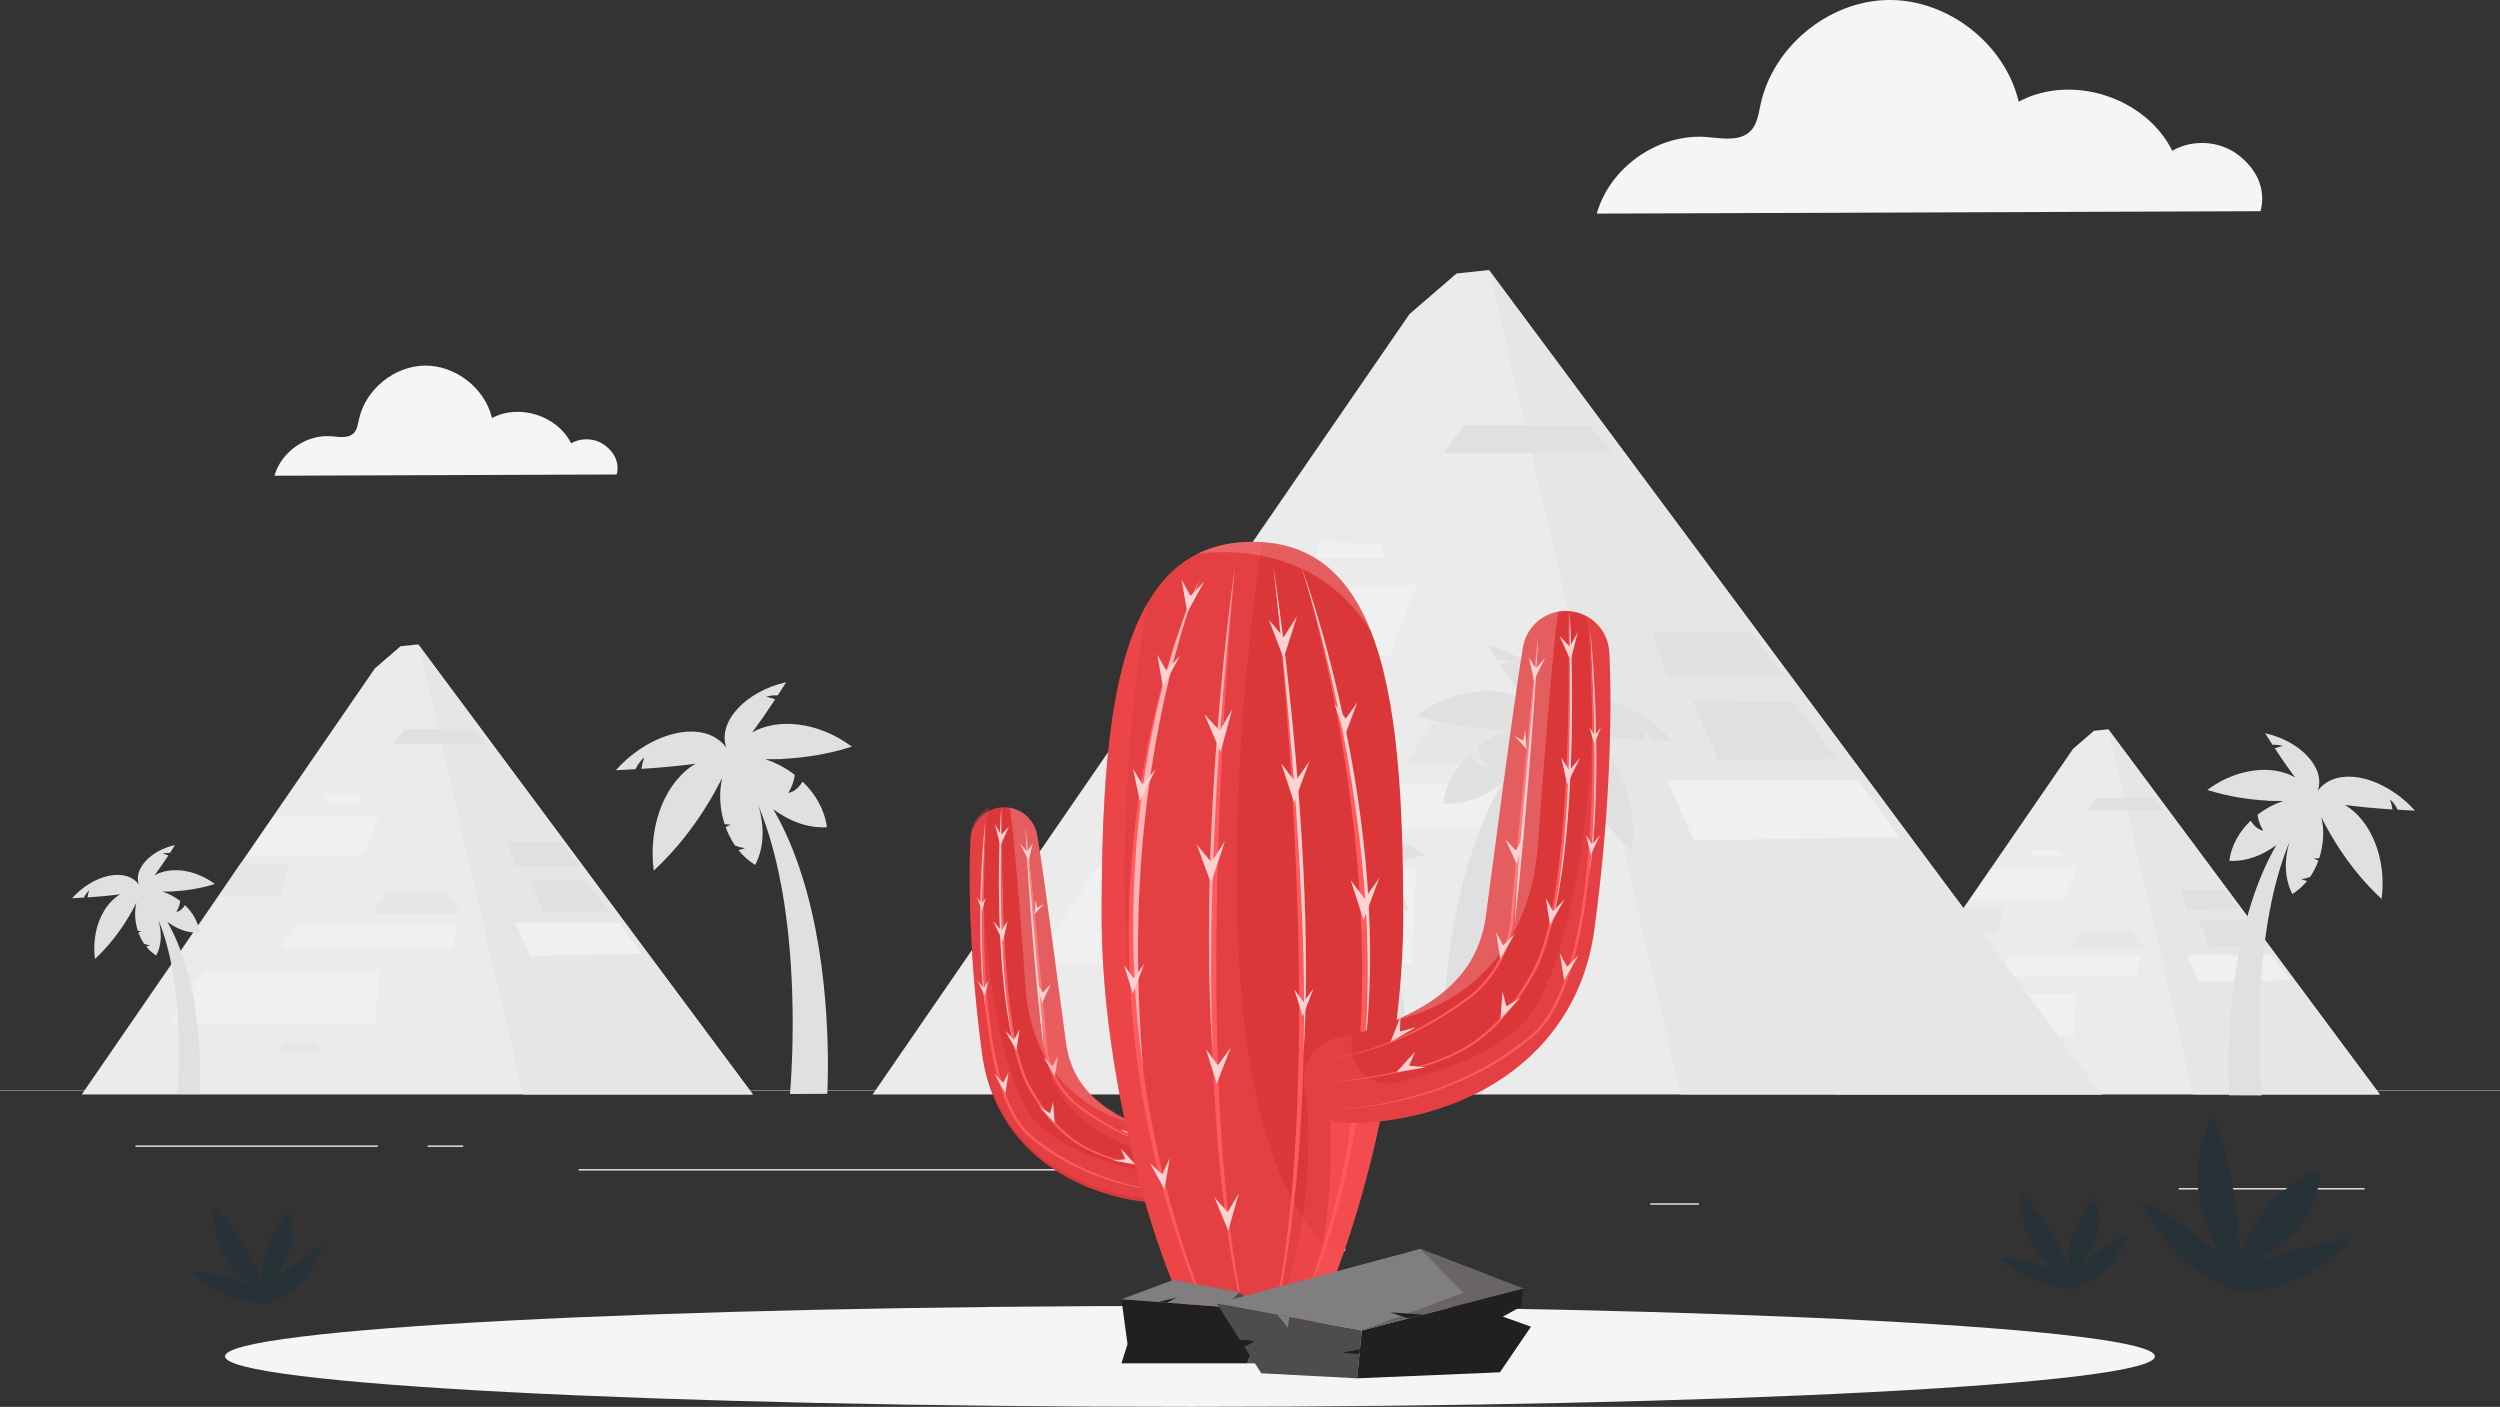 <svg width="263" height="148" viewBox="0 0 263 148" fill="none" xmlns="http://www.w3.org/2000/svg">
<rect x="0" y="0" width="263" height="148" fill="#333333" stroke="none"/>
<path d="M135.504 132.231C136.602 131.613 137.715 130.983 138.614 130.074C139.513 129.165 140.184 127.924 140.159 126.62C137.723 127.395 135.605 129.243 134.428 131.621C134.719 128.555 134.488 125.441 133.746 122.472C132.762 123.74 132.259 125.38 132.22 127.008C132.182 128.637 132.59 130.252 133.266 131.71C131.898 129.979 130.247 128.496 128.406 127.344C129.437 130.277 131.245 132.549 133.89 133.969L134.424 134.021C136.754 134.303 138.754 133.417 140.227 132.543C140.848 132.174 141.633 131.584 141.55 131.354C139.515 131.425 137.485 131.72 135.504 132.231Z" fill="#E0E0E0"/>
<path d="M263 114.73H0V114.688H263V114.73Z" fill="#E0E0E0"/>
<path d="M229.205 124.987H248.747V125.135H229.205V124.987Z" fill="#EBEBEB"/>
<path d="M173.596 126.589H178.725V126.736H173.596V126.589Z" fill="#EBEBEB"/>
<path d="M14.254 120.501H39.738V120.648H14.254V120.501Z" fill="#EBEBEB"/>
<path d="M44.99 120.501H48.727V120.648H44.99V120.501Z" fill="#EBEBEB"/>
<path d="M60.871 122.991H116.141V123.139H60.871V122.991Z" fill="#EBEBEB"/>
<path d="M235.423 16.269C233.474 14.797 230.63 14.63 228.523 15.864C225.725 10.213 217.929 7.718 212.369 10.696C210.919 4.606 204.917 -0.075 198.655 0C192.394 0.076 186.506 4.899 185.203 11.023C184.995 11.996 184.858 13.062 184.162 13.773C183.031 14.927 181.143 14.54 179.531 14.414C174.46 14.019 169.357 17.578 167.979 22.473L237.812 22.218C238.424 19.855 237.371 17.741 235.423 16.269Z" fill="#F5F5F5"/>
<path d="M63.645 46.849C62.64 46.09 61.174 46.004 60.087 46.64C58.645 43.727 54.626 42.441 51.76 43.976C51.012 40.836 47.918 38.423 44.69 38.462C41.462 38.501 38.426 40.987 37.755 44.144C37.648 44.646 37.577 45.195 37.218 45.562C36.635 46.157 35.662 45.958 34.831 45.893C32.217 45.689 29.586 47.523 28.875 50.047L64.876 49.916C65.192 48.697 64.649 47.607 63.645 46.849Z" fill="#F5F5F5"/>
<path d="M193.074 115.135L218.091 78.771L220.285 76.879L221.794 76.72L250.354 115.135H193.074Z" fill="#EBEBEB"/>
<path d="M221.797 76.72L230.723 115.135H250.357L221.797 76.72Z" fill="#E6E6E6"/>
<path d="M225.502 99.709H217.93L219.085 97.89H224.159L225.502 99.709Z" fill="#E6E6E6"/>
<path d="M218.178 109.037H200.656L203.478 104.598H218.406L218.178 109.037Z" fill="#F0F0F0"/>
<path d="M240.917 103.133L231.331 103.303L230.105 100.499H238.986L240.917 103.133Z" fill="#F0F0F0"/>
<path d="M238.007 99.499L232.499 99.584L231.273 96.78L236.076 96.865L238.007 99.499Z" fill="#E0E0E0"/>
<path d="M210.04 98.142L204.771 98.182L206.676 95.368L210.815 95.448L210.04 98.142Z" fill="#E6E6E6"/>
<path d="M227.525 85.234H219.688L220.61 83.968H226.495L227.525 85.234Z" fill="#E0E0E0"/>
<path d="M224.725 102.729H210.105L211.338 100.636H225.14L224.725 102.729Z" fill="#F0F0F0"/>
<path d="M235.51 95.61L230.104 95.68L229.402 93.587H234.007L235.51 95.61Z" fill="#E0E0E0"/>
<path d="M217.159 94.721H207.174L209.444 91.408H218.406L217.159 94.721Z" fill="#F0F0F0"/>
<mask id="mask0_1770_3626" style="mask-type:luminance" maskUnits="userSpaceOnUse" x="222" y="103" width="4" height="1">
<path d="M222.074 103.253H225.324V103.975H222.074V103.253Z" fill="white"/>
</mask>
<g mask="url(#mask0_1770_3626)">
<g opacity="0.1">
<path d="M225.325 103.975H222.074L222.321 103.253L225.14 103.302L225.325 103.975Z" fill="white"/>
</g>
</g>
<path d="M216.918 90.131H213.668L213.915 89.409L216.733 89.458L216.918 90.131Z" fill="#F0F0F0"/>
<path d="M213.348 111.434H210.098L210.345 110.712L213.163 110.761L213.348 111.434Z" fill="#E6E6E6"/>
<path d="M8.602 115.135L39.436 70.315L42.14 67.983L44 67.787L79.201 115.135H8.602Z" fill="#EBEBEB"/>
<path d="M44 67.787L55.002 115.135H79.201L44 67.787Z" fill="#E6E6E6"/>
<path d="M48.57 96.121H39.236L40.661 93.879H46.914L48.57 96.121Z" fill="#E6E6E6"/>
<path d="M39.541 107.619H17.945L21.423 102.147H39.823L39.541 107.619Z" fill="#F0F0F0"/>
<path d="M67.568 100.342L55.752 100.551L54.242 97.095H65.189L67.568 100.342Z" fill="#F0F0F0"/>
<path d="M63.98 95.864L57.192 95.969L55.682 92.513L61.601 92.617L63.98 95.864Z" fill="#E0E0E0"/>
<path d="M29.513 94.192L23.02 94.24L25.368 90.772L30.469 90.871L29.513 94.192Z" fill="#E6E6E6"/>
<path d="M51.063 78.281H41.402L42.539 76.721H49.793L51.063 78.281Z" fill="#E0E0E0"/>
<path d="M47.609 99.844H29.59L31.11 97.264H48.12L47.609 99.844Z" fill="#F0F0F0"/>
<path d="M60.907 91.068L54.244 91.154L53.379 88.575H59.054L60.907 91.068Z" fill="#E0E0E0"/>
<path d="M38.287 89.975H25.98L28.779 85.893H39.824L38.287 89.975Z" fill="#F0F0F0"/>
<mask id="mask1_1770_3626" style="mask-type:luminance" maskUnits="userSpaceOnUse" x="44" y="100" width="5" height="2">
<path d="M44.344 100.492H48.35V101.381H44.344V100.492Z" fill="white"/>
</mask>
<g mask="url(#mask1_1770_3626)">
<g opacity="0.1">
<path d="M48.35 101.381H44.344L44.648 100.492L48.122 100.552L48.35 101.381Z" fill="white"/>
</g>
</g>
<path d="M37.988 84.316H33.982L34.286 83.427L37.761 83.487L37.988 84.316Z" fill="#F0F0F0"/>
<path d="M33.588 110.572H29.582L29.886 109.683L33.361 109.744L33.588 110.572Z" fill="#E6E6E6"/>
<path d="M91.799 115.135L148.279 33.038L153.232 28.767L156.638 28.407L221.117 115.135H91.799Z" fill="#EBEBEB"/>
<path d="M156.637 28.407L176.788 115.135H221.116L156.637 28.407Z" fill="#E6E6E6"/>
<path d="M165.006 80.307H147.91L150.52 76.201H161.973L165.006 80.307Z" fill="#E6E6E6"/>
<path d="M148.47 101.365H108.912L115.282 91.343H148.986L148.47 101.365Z" fill="#F0F0F0"/>
<path d="M199.807 88.04L178.164 88.422L175.398 82.093H195.449L199.807 88.04Z" fill="#F0F0F0"/>
<path d="M193.236 79.834L180.801 80.025L178.035 73.697L188.878 73.888L193.236 79.834Z" fill="#E0E0E0"/>
<path d="M130.101 76.773L118.207 76.861L122.508 70.511L131.852 70.692L130.101 76.773Z" fill="#E6E6E6"/>
<path d="M169.574 47.627H151.879L153.961 44.769H167.247L169.574 47.627Z" fill="#E0E0E0"/>
<path d="M163.248 87.127H130.242L133.026 82.404H164.185L163.248 87.127Z" fill="#F0F0F0"/>
<path d="M187.605 71.054L175.401 71.211L173.816 66.488H184.211L187.605 71.054Z" fill="#E0E0E0"/>
<path d="M146.172 69.047H123.629L128.755 61.571H148.987L146.172 69.047Z" fill="#F0F0F0"/>
<mask id="mask2_1770_3626" style="mask-type:luminance" maskUnits="userSpaceOnUse" x="157" y="88" width="8" height="2">
<path d="M157.264 88.311H164.602V89.939H157.264V88.311Z" fill="white"/>
</mask>
<g mask="url(#mask2_1770_3626)">
<g opacity="0.1">
<path d="M164.602 89.939H157.264L157.821 88.311L164.185 88.421L164.602 89.939Z" fill="white"/>
</g>
</g>
<path d="M145.627 58.685H138.289L138.846 57.057L145.21 57.167L145.627 58.685Z" fill="#F0F0F0"/>
<path d="M137.565 106.779H130.227L130.784 105.15L137.148 105.261L137.565 106.779Z" fill="#E6E6E6"/>
<path d="M243.331 84.093C243.33 84.091 243.329 84.09 243.328 84.088C243.327 84.089 243.325 84.09 243.324 84.091C243.325 84.089 243.326 84.087 243.327 84.085C243.327 84.085 243.327 84.085 243.328 84.085C243.328 84.084 243.329 84.082 243.33 84.081C243.333 84.082 243.336 84.082 243.339 84.083C243.335 84.084 243.331 84.084 243.328 84.085C243.329 84.088 243.33 84.09 243.331 84.093ZM254.054 85.281C250.819 81.672 245.853 80.477 243.831 83.181C244.677 80.764 241.953 77.937 238.29 77.138C238.556 77.56 238.816 77.966 239.07 78.358C239.435 78.331 239.801 78.373 240.15 78.484C239.863 78.54 239.582 78.62 239.308 78.723C240.014 79.799 240.674 80.75 241.292 81.587H241.292L241.44 81.786C239.148 80.448 235.377 80.739 232.207 83.099C234.419 83.801 236.591 84.129 238.614 84.23C238.58 84.24 238.557 84.248 238.557 84.248L239.318 84.257C239.611 84.263 239.902 84.268 240.188 84.266L240.227 84.267C239.28 84.565 238.334 85.059 237.491 85.713C237.572 86.306 237.778 86.874 238.095 87.38C237.49 87.283 237.048 86.777 236.77 86.337C235.597 87.461 234.737 88.915 234.521 90.556C236.396 90.653 238.082 89.932 239.477 88.898C234.975 96.654 234.411 107.545 234.427 112.748V112.911C234.433 113.949 234.461 114.746 234.484 115.227L237.928 115.242C237.927 115.23 237.931 115.171 237.93 115.158C237.889 114.657 237.832 113.854 237.783 112.819C237.785 112.819 237.788 112.819 237.79 112.819C237.781 112.646 237.774 112.465 237.766 112.282C237.764 112.282 237.762 112.282 237.76 112.282C237.732 111.597 237.709 110.829 237.696 109.992C237.698 109.992 237.701 109.992 237.703 109.992C237.703 109.815 237.701 109.636 237.696 109.455C237.694 109.455 237.692 109.455 237.69 109.455C237.684 108.727 237.686 107.954 237.7 107.144C237.702 107.144 237.704 107.144 237.706 107.144C237.706 106.966 237.714 106.785 237.718 106.607C237.716 106.607 237.713 106.607 237.711 106.606C237.729 105.857 237.757 105.079 237.799 104.281C237.801 104.282 237.804 104.282 237.806 104.282C237.815 104.103 237.825 103.922 237.836 103.745C237.834 103.745 237.831 103.744 237.829 103.744C237.874 102.979 237.932 102.198 238.004 101.406C238.006 101.407 238.008 101.407 238.01 101.407L238.062 100.87C238.06 100.869 238.058 100.869 238.056 100.869C238.132 100.1 238.223 99.322 238.33 98.541C238.332 98.542 238.334 98.543 238.336 98.543C238.359 98.365 238.385 98.187 238.411 98.005C238.409 98.005 238.408 98.005 238.406 98.004C238.518 97.238 238.646 96.471 238.792 95.707C238.794 95.708 238.796 95.708 238.798 95.709C238.831 95.533 238.866 95.355 238.906 95.179C238.903 95.178 238.9 95.177 238.896 95.176C239.05 94.42 239.221 93.669 239.413 92.927C239.415 92.928 239.417 92.928 239.418 92.929C239.464 92.754 239.51 92.58 239.557 92.407C239.556 92.406 239.553 92.406 239.552 92.405C239.752 91.671 239.974 90.948 240.217 90.241C240.219 90.242 240.221 90.243 240.223 90.243C240.281 90.072 240.341 89.902 240.402 89.734C240.401 89.733 240.399 89.733 240.397 89.732C240.539 89.342 240.687 88.957 240.844 88.579C240.34 90.324 240.256 92.281 241.155 94.047C241.748 93.682 242.273 93.217 242.706 92.672C242.501 92.632 242.301 92.572 242.107 92.493C242.418 92.448 242.723 92.369 243.017 92.259C243.38 91.725 243.675 91.147 243.893 90.539C243.73 90.476 243.571 90.399 243.42 90.31C243.609 90.315 243.798 90.304 243.985 90.276C244.455 88.832 244.522 87.278 244.201 85.966C244.209 85.981 244.216 85.996 244.224 86.011C244.224 86.012 244.225 86.014 244.225 86.015C244.217 86.025 244.578 86.702 244.881 87.253C244.895 87.277 244.907 87.302 244.921 87.326C245.067 87.59 245.194 87.815 245.253 87.907C245.256 87.912 245.26 87.917 245.263 87.922C246.582 90.172 248.302 92.488 250.547 94.578C251.113 90.114 249.294 86.212 246.687 84.68C246.687 84.68 246.688 84.68 246.688 84.68L246.69 84.681C246.69 84.681 246.689 84.681 246.689 84.68C248.146 84.876 249.805 85.033 251.688 85.155C251.629 84.793 251.542 84.436 251.427 84.087C251.764 84.398 252.038 84.77 252.235 85.184C252.82 85.221 253.426 85.252 254.054 85.281Z" fill="#E0E0E0"/>
<path d="M162.743 76.53C162.742 76.528 162.74 76.526 162.738 76.524C162.737 76.525 162.736 76.527 162.735 76.528C162.736 76.525 162.737 76.523 162.738 76.52C162.739 76.518 162.741 76.517 162.742 76.515C162.745 76.516 162.749 76.517 162.752 76.517C162.748 76.518 162.743 76.519 162.738 76.52C162.739 76.523 162.742 76.526 162.743 76.53ZM176.016 78.001C172.011 73.533 165.864 72.054 163.362 75.401C164.409 72.409 161.037 68.909 156.503 67.92C156.832 68.442 157.154 68.946 157.469 69.43C157.92 69.397 158.373 69.45 158.805 69.587C158.45 69.657 158.101 69.756 157.762 69.882C158.637 71.214 159.453 72.391 160.22 73.428C160.219 73.428 160.219 73.428 160.219 73.428L160.402 73.674C157.564 72.017 152.896 72.378 148.973 75.3C151.711 76.168 154.399 76.575 156.903 76.699C156.862 76.712 156.833 76.721 156.833 76.721L157.775 76.732C158.138 76.741 158.498 76.746 158.852 76.744L158.9 76.745C157.728 77.114 156.557 77.725 155.514 78.535C155.613 79.269 155.869 79.972 156.262 80.599C155.512 80.479 154.965 79.852 154.62 79.307C153.169 80.699 152.104 82.499 151.838 84.53C154.159 84.65 156.246 83.758 157.973 82.477C152.399 92.079 151.701 105.56 151.721 112V112.202C151.721 112.202 151.721 112.202 151.722 112.202C151.729 113.487 151.764 114.474 151.791 115.069L156.054 115.088C156.054 115.072 156.058 114.999 156.056 114.983C156.007 114.364 155.936 113.369 155.876 112.088C155.878 112.088 155.881 112.088 155.884 112.088C155.873 111.874 155.864 111.65 155.854 111.423C155.852 111.423 155.849 111.423 155.846 111.423C155.812 110.575 155.783 109.624 155.768 108.589C155.77 108.589 155.773 108.589 155.776 108.589C155.776 108.37 155.773 108.148 155.768 107.924C155.765 107.924 155.763 107.924 155.76 107.924C155.752 107.022 155.755 106.065 155.772 105.063C155.775 105.063 155.777 105.064 155.78 105.064C155.78 104.843 155.789 104.62 155.795 104.399C155.792 104.398 155.789 104.398 155.786 104.398C155.808 103.47 155.843 102.508 155.895 101.52C155.898 101.521 155.901 101.521 155.904 101.521C155.914 101.299 155.927 101.075 155.941 100.856C155.938 100.856 155.935 100.855 155.932 100.855C155.988 99.908 156.06 98.941 156.149 97.961C156.152 97.961 156.154 97.962 156.156 97.962L156.22 97.297C156.218 97.297 156.215 97.296 156.213 97.296C156.307 96.344 156.419 95.381 156.552 94.415C156.554 94.416 156.557 94.416 156.56 94.417C156.589 94.197 156.621 93.976 156.653 93.751C156.651 93.751 156.648 93.751 156.646 93.75C156.785 92.802 156.943 91.852 157.124 90.906C157.127 90.907 157.129 90.907 157.132 90.908C157.173 90.69 157.216 90.471 157.265 90.252C157.261 90.251 157.257 90.251 157.253 90.249C157.443 89.313 157.655 88.383 157.892 87.466C157.895 87.466 157.897 87.467 157.9 87.468C157.956 87.251 158.013 87.036 158.071 86.821C158.069 86.82 158.067 86.82 158.064 86.819C158.313 85.91 158.587 85.016 158.888 84.14C158.89 84.141 158.893 84.142 158.895 84.143C158.967 83.931 159.041 83.721 159.117 83.513C159.115 83.511 159.113 83.511 159.111 83.51C159.286 83.027 159.47 82.551 159.663 82.083C159.04 84.243 158.936 86.666 160.049 88.851C160.783 88.4 161.433 87.824 161.969 87.15C161.716 87.1 161.467 87.026 161.228 86.928C161.613 86.872 161.99 86.775 162.354 86.638C162.804 85.977 163.168 85.262 163.438 84.509C163.236 84.43 163.04 84.336 162.853 84.226C163.087 84.232 163.321 84.218 163.552 84.183C164.134 82.396 164.217 80.472 163.82 78.848C163.829 78.867 163.838 78.885 163.848 78.904C163.848 78.905 163.849 78.908 163.849 78.91C163.84 78.921 164.286 79.76 164.661 80.442C164.678 80.471 164.694 80.501 164.711 80.531C164.891 80.858 165.049 81.138 165.122 81.251C165.126 81.257 165.13 81.263 165.134 81.27C166.767 84.055 168.895 86.922 171.675 89.509C172.376 83.983 170.125 79.153 166.897 77.257C166.897 77.257 166.898 77.257 166.898 77.257L166.9 77.258C166.9 77.258 166.899 77.257 166.899 77.257C168.703 77.499 170.756 77.694 173.087 77.845C173.015 77.396 172.907 76.954 172.765 76.523C173.181 76.907 173.52 77.368 173.764 77.881C174.488 77.926 175.239 77.965 176.016 78.001Z" fill="#E0E0E0"/>
<path d="M141.198 90.696C141.195 90.695 141.192 90.695 141.189 90.694C141.192 90.694 141.194 90.693 141.196 90.693C141.196 90.694 141.197 90.695 141.198 90.696C141.199 90.698 141.2 90.699 141.2 90.701C141.2 90.7 141.199 90.699 141.198 90.698C141.197 90.7 141.196 90.701 141.195 90.702C141.196 90.7 141.197 90.698 141.198 90.696ZM134.225 91.556C134.379 91.232 134.593 90.941 134.857 90.698C134.767 90.97 134.699 91.25 134.653 91.534C136.127 91.438 137.426 91.315 138.566 91.162L138.566 91.163C138.566 91.163 138.567 91.162 138.567 91.162C138.567 91.162 138.568 91.162 138.568 91.162C136.527 92.361 135.103 95.416 135.546 98.911C137.304 97.275 138.65 95.461 139.683 93.7C139.685 93.696 139.688 93.692 139.691 93.688C139.737 93.616 139.837 93.44 139.951 93.233C139.961 93.214 139.971 93.195 139.982 93.176C140.219 92.745 140.501 92.214 140.495 92.207C140.495 92.206 140.496 92.205 140.496 92.204C140.502 92.192 140.508 92.18 140.514 92.168C140.263 93.195 140.315 94.412 140.684 95.542C140.83 95.564 140.978 95.573 141.126 95.569C141.007 95.639 140.883 95.699 140.755 95.749C140.926 96.225 141.156 96.677 141.441 97.095C141.671 97.182 141.91 97.243 142.153 97.278C142.002 97.34 141.845 97.387 141.684 97.419C142.024 97.845 142.435 98.209 142.899 98.495C143.603 97.112 143.537 95.58 143.143 94.214C143.265 94.51 143.381 94.811 143.492 95.117C143.491 95.117 143.489 95.118 143.488 95.118C143.536 95.25 143.583 95.383 143.629 95.517C143.63 95.516 143.632 95.516 143.633 95.515C143.824 96.069 143.997 96.635 144.154 97.21C144.153 97.21 144.151 97.21 144.149 97.211C144.187 97.347 144.223 97.483 144.258 97.62C144.26 97.619 144.261 97.619 144.263 97.618C144.413 98.199 144.547 98.787 144.667 99.379C144.665 99.38 144.662 99.38 144.66 99.381C144.691 99.519 144.718 99.658 144.744 99.796C144.746 99.795 144.747 99.795 144.749 99.794C144.863 100.392 144.963 100.993 145.051 101.593C145.05 101.593 145.048 101.593 145.047 101.594C145.067 101.736 145.087 101.876 145.106 102.015C145.107 102.014 145.109 102.014 145.111 102.013C145.194 102.624 145.265 103.233 145.325 103.835C145.323 103.836 145.322 103.836 145.32 103.836L145.361 104.257C145.362 104.257 145.364 104.256 145.365 104.256C145.422 104.876 145.467 105.488 145.503 106.086C145.501 106.086 145.499 106.087 145.497 106.087C145.505 106.226 145.514 106.367 145.521 106.508C145.522 106.507 145.524 106.507 145.526 106.507C145.559 107.132 145.581 107.74 145.595 108.327C145.593 108.328 145.591 108.328 145.59 108.328C145.593 108.467 145.599 108.609 145.599 108.748C145.6 108.748 145.602 108.748 145.604 108.748C145.615 109.382 145.616 109.987 145.611 110.557C145.61 110.557 145.608 110.557 145.606 110.557C145.603 110.699 145.602 110.839 145.602 110.978C145.603 110.978 145.605 110.978 145.606 110.978C145.597 111.633 145.579 112.234 145.557 112.77C145.555 112.77 145.553 112.77 145.552 112.77C145.546 112.913 145.54 113.056 145.533 113.191C145.535 113.191 145.537 113.191 145.538 113.191C145.5 114.001 145.455 114.63 145.424 115.022C145.423 115.032 145.425 115.078 145.425 115.088L148.121 115.076C148.139 114.7 148.161 114.075 148.166 113.262L148.166 113.135C148.179 109.062 147.737 100.536 144.212 94.464C145.304 95.273 146.624 95.838 148.092 95.762C147.924 94.477 147.25 93.339 146.332 92.458C146.114 92.803 145.768 93.2 145.294 93.275C145.543 92.879 145.704 92.434 145.767 91.97C145.107 91.458 144.367 91.071 143.625 90.838L143.656 90.838C143.88 90.839 144.107 90.836 144.337 90.83L144.933 90.823C144.933 90.823 144.915 90.817 144.888 90.809C146.472 90.73 148.172 90.474 149.904 89.924C147.423 88.076 144.47 87.848 142.676 88.896L142.792 88.74C142.791 88.74 142.791 88.74 142.791 88.74C143.276 88.085 143.792 87.34 144.345 86.498C144.13 86.418 143.91 86.355 143.686 86.311C143.959 86.224 144.245 86.191 144.531 86.212C144.729 85.906 144.933 85.587 145.142 85.257C142.274 85.882 140.141 88.096 140.804 89.988C139.221 87.871 135.333 88.806 132.801 91.632C133.292 91.61 133.767 91.585 134.225 91.556Z" fill="#E0E0E0"/>
<path d="M14.951 93.671C14.948 93.671 14.946 93.671 14.944 93.67C14.945 93.67 14.947 93.669 14.949 93.669C14.95 93.67 14.95 93.671 14.951 93.671C14.952 93.673 14.953 93.674 14.953 93.676C14.952 93.675 14.952 93.674 14.951 93.673C14.95 93.675 14.949 93.676 14.948 93.677C14.949 93.675 14.95 93.673 14.951 93.671ZM8.829 94.427C8.964 94.143 9.152 93.887 9.383 93.673C9.304 93.912 9.244 94.158 9.205 94.407C10.499 94.323 11.639 94.215 12.64 94.081L12.64 94.081L12.641 94.081C12.641 94.081 12.642 94.081 12.642 94.081C10.85 95.134 9.599 97.816 9.989 100.884C11.532 99.448 12.714 97.856 13.621 96.309C13.623 96.305 13.625 96.302 13.627 96.299C13.668 96.235 13.755 96.08 13.856 95.899C13.865 95.882 13.874 95.866 13.883 95.849C14.091 95.471 14.339 95.005 14.334 94.998C14.334 94.998 14.335 94.996 14.335 94.995C14.34 94.985 14.345 94.974 14.35 94.964C14.13 95.866 14.176 96.934 14.499 97.927C14.628 97.946 14.758 97.954 14.887 97.95C14.783 98.011 14.675 98.064 14.562 98.108C14.712 98.526 14.914 98.923 15.164 99.29C15.366 99.366 15.576 99.42 15.79 99.451C15.657 99.505 15.519 99.546 15.378 99.574C15.676 99.948 16.037 100.268 16.444 100.519C17.063 99.305 17.005 97.96 16.658 96.76C16.766 97.02 16.868 97.285 16.965 97.553C16.964 97.553 16.963 97.554 16.962 97.554C17.004 97.67 17.045 97.787 17.085 97.904C17.087 97.904 17.088 97.903 17.089 97.903C17.256 98.389 17.408 98.886 17.547 99.391C17.545 99.391 17.544 99.391 17.542 99.392C17.575 99.511 17.607 99.631 17.638 99.751C17.639 99.75 17.64 99.75 17.642 99.749C17.774 100.259 17.892 100.776 17.997 101.295C17.995 101.296 17.993 101.296 17.991 101.297C18.017 101.418 18.041 101.54 18.064 101.661C18.066 101.661 18.067 101.66 18.069 101.66C18.169 102.185 18.257 102.712 18.334 103.239C18.333 103.239 18.332 103.24 18.33 103.24C18.348 103.365 18.366 103.487 18.382 103.609C18.384 103.609 18.385 103.609 18.386 103.609C18.46 104.145 18.522 104.68 18.575 105.208C18.573 105.208 18.572 105.209 18.57 105.209L18.606 105.578C18.607 105.578 18.609 105.578 18.61 105.577C18.66 106.122 18.7 106.659 18.73 107.184C18.729 107.185 18.727 107.185 18.726 107.185C18.733 107.307 18.74 107.431 18.746 107.554C18.748 107.554 18.749 107.554 18.751 107.554C18.78 108.102 18.799 108.637 18.812 109.152C18.81 109.152 18.809 109.152 18.807 109.152C18.81 109.275 18.815 109.399 18.815 109.522C18.816 109.522 18.818 109.522 18.819 109.521C18.829 110.078 18.83 110.609 18.826 111.11C18.824 111.11 18.823 111.11 18.822 111.11C18.819 111.234 18.817 111.357 18.817 111.479C18.819 111.479 18.82 111.479 18.822 111.479C18.813 112.054 18.797 112.582 18.778 113.053C18.777 113.053 18.775 113.053 18.773 113.053C18.768 113.178 18.763 113.303 18.757 113.422C18.759 113.422 18.76 113.422 18.762 113.422C18.728 114.134 18.689 114.686 18.661 115.03C18.661 115.038 18.663 115.079 18.663 115.088L21.03 115.077C21.045 114.747 21.065 114.199 21.069 113.485L21.069 113.373C21.08 109.797 20.692 102.311 17.597 96.98C18.556 97.691 19.715 98.186 21.004 98.119C20.856 96.991 20.265 95.992 19.459 95.219C19.267 95.522 18.964 95.87 18.548 95.936C18.766 95.588 18.907 95.198 18.963 94.791C18.383 94.341 17.733 94.001 17.082 93.796L17.109 93.796C17.306 93.797 17.506 93.794 17.707 93.789L18.23 93.783C18.23 93.783 18.214 93.778 18.191 93.771C19.581 93.702 21.074 93.476 22.595 92.994C20.416 91.371 17.824 91.171 16.249 92.091L16.35 91.954C16.35 91.954 16.35 91.954 16.35 91.955C16.775 91.379 17.229 90.725 17.714 89.986C17.526 89.915 17.332 89.86 17.135 89.822C17.375 89.745 17.627 89.716 17.877 89.734C18.052 89.466 18.23 89.186 18.414 88.896C15.896 89.445 14.023 91.389 14.605 93.05C13.215 91.191 9.802 92.013 7.578 94.494C8.01 94.474 8.426 94.452 8.829 94.427Z" fill="#E0E0E0"/>
<path d="M76.978 79.669C76.974 79.668 76.971 79.668 76.966 79.666C76.969 79.666 76.973 79.665 76.975 79.664C76.976 79.666 76.978 79.667 76.978 79.669C76.979 79.669 76.979 79.669 76.979 79.669C76.98 79.671 76.981 79.674 76.982 79.676C76.981 79.675 76.98 79.674 76.978 79.672C76.977 79.674 76.976 79.676 76.974 79.678C76.976 79.675 76.977 79.672 76.978 79.669ZM66.853 80.918C67.077 80.448 67.388 80.025 67.771 79.671C67.64 80.067 67.541 80.474 67.475 80.885C69.615 80.747 71.501 80.567 73.158 80.346C73.157 80.346 73.157 80.347 73.157 80.347L73.158 80.346C73.159 80.346 73.159 80.346 73.16 80.346C70.196 82.087 68.128 86.523 68.772 91.597C71.324 89.222 73.279 86.589 74.779 84.031C74.783 84.025 74.786 84.019 74.79 84.013C74.857 83.909 75.001 83.653 75.167 83.353C75.183 83.325 75.198 83.298 75.213 83.27C75.557 82.644 75.967 81.874 75.958 81.863C75.959 81.862 75.96 81.859 75.96 81.858C75.968 81.841 75.977 81.824 75.985 81.807C75.62 83.298 75.697 85.065 76.232 86.706C76.444 86.739 76.659 86.751 76.873 86.745C76.701 86.847 76.522 86.933 76.336 87.006C76.584 87.697 76.919 88.354 77.332 88.96C77.666 89.087 78.012 89.176 78.366 89.227C78.146 89.317 77.918 89.385 77.685 89.431C78.178 90.05 78.775 90.578 79.449 90.993C80.471 88.986 80.375 86.761 79.802 84.777C79.98 85.208 80.149 85.645 80.31 86.088C80.308 86.089 80.306 86.09 80.304 86.09C80.374 86.282 80.442 86.475 80.508 86.669C80.51 86.669 80.513 86.668 80.515 86.667C80.791 87.471 81.043 88.292 81.271 89.127C81.269 89.128 81.267 89.128 81.265 89.129C81.318 89.326 81.371 89.524 81.422 89.723C81.425 89.722 81.427 89.722 81.429 89.721C81.647 90.564 81.842 91.418 82.016 92.278C82.012 92.278 82.009 92.279 82.005 92.28C82.051 92.481 82.09 92.682 82.127 92.882C82.13 92.882 82.132 92.881 82.135 92.88C82.301 93.749 82.446 94.621 82.574 95.492C82.572 95.493 82.57 95.493 82.567 95.493C82.597 95.7 82.626 95.903 82.653 96.104C82.656 96.104 82.658 96.103 82.66 96.103C82.782 96.99 82.885 97.874 82.972 98.748C82.969 98.749 82.967 98.749 82.964 98.749L83.023 99.36C83.025 99.36 83.028 99.36 83.03 99.359C83.112 100.26 83.178 101.148 83.229 102.017C83.227 102.017 83.224 102.017 83.221 102.018C83.233 102.219 83.246 102.425 83.255 102.629C83.258 102.628 83.261 102.628 83.263 102.628C83.311 103.535 83.343 104.419 83.364 105.271C83.361 105.271 83.358 105.271 83.356 105.271C83.361 105.474 83.369 105.679 83.369 105.882C83.371 105.882 83.374 105.882 83.376 105.882C83.392 106.802 83.394 107.681 83.387 108.509C83.385 108.509 83.382 108.509 83.38 108.509C83.375 108.715 83.373 108.918 83.373 109.12C83.375 109.12 83.377 109.12 83.38 109.119C83.366 110.071 83.34 110.944 83.308 111.722C83.306 111.722 83.303 111.722 83.301 111.722C83.292 111.93 83.284 112.137 83.274 112.333C83.276 112.333 83.279 112.333 83.281 112.333C83.226 113.51 83.161 114.423 83.115 114.992C83.114 115.007 83.117 115.074 83.117 115.088L87.032 115.07C87.057 114.524 87.09 113.618 87.096 112.437C87.096 112.437 87.096 112.437 87.097 112.437V112.252C87.115 106.338 86.474 93.957 81.356 85.14C82.941 86.316 84.858 87.135 86.989 87.025C86.745 85.159 85.767 83.506 84.434 82.228C84.117 82.729 83.615 83.305 82.927 83.415C83.288 82.839 83.522 82.193 83.614 81.52C82.655 80.776 81.58 80.214 80.503 79.875L80.548 79.875C80.873 79.876 81.203 79.872 81.537 79.864L82.402 79.854C82.402 79.854 82.376 79.845 82.337 79.834C84.637 79.719 87.105 79.346 89.62 78.548C86.017 75.865 81.73 75.534 79.125 77.055L79.293 76.829C79.292 76.829 79.292 76.829 79.292 76.829C79.996 75.878 80.745 74.796 81.548 73.573C81.237 73.457 80.917 73.366 80.591 73.302C80.987 73.176 81.404 73.127 81.818 73.157C82.107 72.713 82.402 72.251 82.706 71.771C78.541 72.68 75.444 75.894 76.406 78.641C74.108 75.567 68.463 76.925 64.785 81.028C65.499 80.996 66.188 80.96 66.853 80.918Z" fill="#E0E0E0"/>
<path d="M226.694 142.689C226.694 145.622 181.246 148 125.183 148C69.12 148 23.672 145.622 23.672 142.689C23.672 139.755 69.12 137.377 125.183 137.377C181.246 137.377 226.694 139.755 226.694 142.689Z" fill="#F5F5F5"/>
<path d="M237.419 132.81C239.075 131.623 240.754 130.414 242.038 128.795C243.322 127.176 244.183 125.064 243.913 122.973C240.135 124.646 237.056 127.99 235.583 132.018C235.512 127.04 234.59 122.076 232.876 117.434C231.518 119.645 230.998 122.369 231.223 124.994C231.448 127.618 232.388 130.143 233.731 132.367C231.227 129.825 228.313 127.732 225.152 126.205C227.325 130.737 230.632 134.07 235.132 135.887L235.999 135.876C239.793 135.92 242.852 134.144 245.066 132.479C245.998 131.778 247.156 130.691 246.982 130.335C243.724 130.808 240.514 131.639 237.419 132.81Z" fill="#263238"/>
<path d="M218.828 133.272C219.506 132.21 220.193 131.13 220.558 129.906C220.924 128.681 220.933 127.271 220.297 126.132C218.512 127.96 217.512 130.588 217.592 133.239C216.407 130.397 214.737 127.758 212.686 125.485C212.414 127.067 212.742 128.751 213.474 130.206C214.206 131.662 215.326 132.896 216.608 133.865C214.586 132.98 212.432 132.447 210.266 132.296C212.554 134.4 215.219 135.555 218.222 135.564L218.717 135.359C220.906 134.513 222.255 132.791 223.144 131.327C223.518 130.71 223.933 129.82 223.751 129.656C221.989 130.675 220.336 131.889 218.828 133.272Z" fill="#263238"/>
<path d="M28.793 134.804C29.471 133.741 30.157 132.662 30.523 131.437C30.888 130.213 30.897 128.802 30.262 127.663C28.476 129.492 27.476 132.119 27.556 134.77C26.371 131.928 24.702 129.289 22.651 127.017C22.379 128.598 22.706 130.282 23.438 131.737C24.17 133.193 25.29 134.427 26.573 135.396C24.551 134.511 22.396 133.978 20.23 133.827C22.519 135.931 25.184 137.086 28.186 137.096L28.681 136.89C30.87 136.045 32.219 134.322 33.108 132.858C33.482 132.241 33.898 131.351 33.716 131.187C31.954 132.206 30.301 133.421 28.793 134.804Z" fill="#263238"/>
<path d="M126.943 123.296C126.938 123.384 126.93 123.47 126.919 123.557C126.919 123.557 126.919 123.559 126.919 123.562C126.914 123.6 126.909 123.639 126.902 123.678C126.897 123.704 126.892 123.732 126.887 123.759C126.844 123.99 126.776 124.212 126.691 124.423C126.684 124.442 126.676 124.46 126.668 124.479C126.244 125.475 125.373 126.228 124.32 126.503C124.096 126.561 123.864 126.598 123.625 126.611C123.495 126.618 123.365 126.618 123.233 126.61L122.735 126.607C122.591 126.604 122.451 126.601 122.312 126.596C122.037 126.585 121.764 126.569 121.495 126.55C121.228 126.528 120.962 126.504 120.696 126.475C120.497 126.453 120.3 126.429 120.103 126.401C120.034 126.392 119.965 126.382 119.897 126.372C119.366 126.296 118.84 126.198 118.312 126.087C118.264 126.077 118.215 126.065 118.166 126.055C118.124 126.046 118.082 126.036 118.042 126.027C118.025 126.023 118.01 126.02 117.993 126.016C117.954 126.007 117.915 125.998 117.875 125.988C117.806 125.971 117.738 125.955 117.669 125.938C117.609 125.924 117.55 125.909 117.489 125.894C117.428 125.878 117.365 125.862 117.304 125.845C117.257 125.834 117.21 125.821 117.163 125.809C117.105 125.793 117.045 125.777 116.986 125.76C116.904 125.739 116.821 125.716 116.74 125.692C116.216 125.54 115.695 125.37 115.175 125.182C114.656 124.992 114.138 124.781 113.625 124.546C113.112 124.312 112.604 124.054 112.1 123.773C111.599 123.489 111.103 123.184 110.619 122.85C109.649 122.185 108.721 121.407 107.874 120.523C107.027 119.641 106.263 118.65 105.624 117.582C105.302 117.05 105.015 116.497 104.755 115.933C104.627 115.652 104.506 115.366 104.394 115.08C104.281 114.793 104.177 114.504 104.08 114.213C103.888 113.632 103.727 113.045 103.596 112.457C103.531 112.163 103.475 111.87 103.423 111.576C103.399 111.43 103.373 111.284 103.353 111.136L103.321 110.916L103.298 110.737L103.119 109.341L103.032 108.643L102.951 107.944L102.796 106.546C102.746 106.08 102.702 105.614 102.656 105.148C102.562 104.216 102.488 103.282 102.412 102.349C102.393 102.115 102.378 101.883 102.361 101.649L102.313 100.948L102.266 100.248L102.225 99.547C102.118 97.678 102.046 95.808 102.018 93.935C102.005 92.998 102.001 92.061 102.013 91.121C102.019 90.651 102.028 90.182 102.042 89.71C102.05 89.475 102.056 89.238 102.067 89L102.083 88.643L102.102 88.276C102.169 86.967 102.964 85.799 104.145 85.252C104.425 85.123 104.725 85.028 105.044 84.974C105.457 84.904 105.864 84.909 106.253 84.979C107.682 85.233 108.862 86.358 109.117 87.87L109.129 87.945L109.185 88.268L109.238 88.601L109.344 89.274C109.411 89.723 109.481 90.174 109.546 90.624C109.681 91.525 109.808 92.428 109.936 93.331C110.191 95.136 110.431 96.942 110.676 98.746L111.426 104.398L112.11 109.549L112.132 109.713L112.15 109.835C112.16 109.918 112.177 109.998 112.188 110.08C112.216 110.24 112.245 110.4 112.28 110.556C112.311 110.714 112.349 110.868 112.389 111.02C112.43 111.172 112.47 111.323 112.519 111.471C112.61 111.767 112.716 112.053 112.834 112.333C112.891 112.472 112.955 112.61 113.019 112.746C113.086 112.881 113.156 113.014 113.225 113.146C113.37 113.41 113.528 113.665 113.701 113.916C113.874 114.165 114.06 114.409 114.262 114.645C114.663 115.118 115.126 115.568 115.644 115.992C116.68 116.837 117.945 117.573 119.339 118.176C119.422 118.213 119.506 118.25 119.592 118.285C119.773 118.362 119.959 118.435 120.145 118.508C120.231 118.541 120.316 118.574 120.403 118.606C120.764 118.743 121.134 118.867 121.505 118.987C121.878 119.106 122.253 119.217 122.625 119.318C122.719 119.343 122.812 119.369 122.906 119.393C122.998 119.417 123.089 119.44 123.18 119.463L123.444 119.528L123.566 119.558L123.619 119.572C123.628 119.575 123.635 119.576 123.641 119.579L123.646 119.581L123.635 119.582C125.57 119.694 127.054 121.356 126.943 123.296Z" fill="#DB3739"/>
<path d="M103.656 86.283C103.614 87.132 103.573 87.981 103.54 88.83C103.521 89.255 103.507 89.678 103.491 90.103C103.474 90.527 103.463 90.951 103.448 91.375C103.432 91.8 103.426 92.225 103.412 92.648L103.395 93.284L103.384 93.921C103.364 94.769 103.358 95.618 103.352 96.467L103.351 97.74V98.058L103.355 98.376L103.364 99.013C103.365 99.862 103.402 100.709 103.417 101.558C103.479 103.254 103.58 104.949 103.728 106.643C103.478 104.961 103.324 103.265 103.226 101.567C103.206 101.142 103.187 100.718 103.17 100.293C103.163 100.081 103.15 99.868 103.146 99.656L103.131 99.019L103.118 98.381L103.112 98.062L103.111 97.743L103.105 96.467C103.117 95.617 103.123 94.766 103.151 93.917L103.17 93.28L103.196 92.643C103.214 92.218 103.229 91.794 103.254 91.369C103.297 90.52 103.352 89.672 103.417 88.823C103.487 87.974 103.561 87.127 103.656 86.283Z" fill="#FFD2D2"/>
<path d="M107.883 87.082C108.123 89.023 108.324 90.968 108.512 92.913C108.61 93.885 108.693 94.858 108.783 95.832L109.032 98.752L109.261 101.674L109.367 103.136L109.419 103.868L109.467 104.599C109.598 106.549 109.715 108.499 109.793 110.454C109.552 108.512 109.35 106.568 109.163 104.623L109.092 103.893L109.025 103.163L108.891 101.704L108.642 98.783L108.414 95.861C108.346 94.886 108.269 93.912 108.208 92.937C108.079 90.987 107.962 89.036 107.883 87.082Z" fill="#FFD2D2"/>
<path d="M105.326 84.92C105.335 87.103 105.355 89.284 105.392 91.464C105.415 92.554 105.432 93.643 105.467 94.733C105.497 95.823 105.534 96.911 105.584 97.999C105.626 99.088 105.688 100.176 105.757 101.262C105.819 102.349 105.913 103.433 106.007 104.519L106.085 105.332L106.172 106.144C106.199 106.415 106.236 106.684 106.268 106.955C106.284 107.09 106.3 107.226 106.317 107.361L106.373 107.765C106.518 108.845 106.696 109.92 106.921 110.988C106.611 109.941 106.382 108.87 106.184 107.796C105.991 106.72 105.828 105.638 105.703 104.552C105.669 104.281 105.64 104.009 105.61 103.737C105.582 103.465 105.552 103.194 105.529 102.921L105.454 102.105L105.388 101.288C105.364 101.016 105.35 100.743 105.331 100.471C105.313 100.198 105.294 99.925 105.28 99.653L105.234 98.836L105.195 98.017C105.151 96.925 105.116 95.834 105.098 94.742C105.085 93.65 105.075 92.557 105.088 91.465C105.094 90.92 105.099 90.373 105.112 89.828C105.125 89.282 105.139 88.737 105.158 88.191C105.197 87.1 105.244 86.01 105.326 84.92Z" fill="#FFD2D2"/>
<path d="M103.795 86.144C103.654 88.3 103.562 90.459 103.521 92.616C103.476 94.775 103.477 96.934 103.533 99.09C103.594 101.247 103.705 103.403 103.913 105.548C104.017 106.621 104.143 107.692 104.303 108.756C104.464 109.821 104.653 110.882 104.895 111.929C105.135 112.977 105.417 114.017 105.785 115.024C105.872 115.277 105.974 115.525 106.073 115.774C106.124 115.897 106.18 116.019 106.232 116.143C106.259 116.204 106.286 116.266 106.314 116.326L106.4 116.506L106.486 116.687C106.514 116.747 106.544 116.808 106.577 116.866L106.764 117.22C106.898 117.45 107.028 117.683 107.178 117.902C107.47 118.346 107.799 118.767 108.174 119.14L108.465 119.408L108.775 119.665L109.087 119.92C109.191 120.005 109.299 120.084 109.406 120.166C110.259 120.818 111.156 121.41 112.091 121.942C113.025 122.473 113.997 122.94 114.991 123.352C115.985 123.764 117.005 124.117 118.041 124.41L118.43 124.52L118.821 124.622C119.08 124.692 119.343 124.75 119.605 124.814C120.131 124.932 120.659 125.039 121.191 125.132C121.722 125.222 122.256 125.3 122.793 125.361C123.061 125.393 123.329 125.419 123.597 125.441C123.867 125.462 124.136 125.48 124.406 125.488C123.325 125.48 122.247 125.368 121.178 125.209C120.643 125.128 120.111 125.03 119.581 124.923C119.316 124.865 119.052 124.811 118.789 124.747L118.393 124.651L118.001 124.548C115.909 123.99 113.876 123.193 111.976 122.141C111.027 121.616 110.113 121.026 109.247 120.369C109.139 120.286 109.028 120.208 108.922 120.122L108.606 119.866L108.289 119.609L107.983 119.33C107.589 118.944 107.247 118.51 106.943 118.055C106.788 117.83 106.652 117.592 106.514 117.356L106.322 116.995C106.289 116.935 106.26 116.874 106.231 116.812L106.142 116.627L106.053 116.443C106.024 116.381 105.998 116.318 105.97 116.256C105.916 116.131 105.86 116.007 105.807 115.881C105.707 115.628 105.603 115.376 105.514 115.119C105.14 114.097 104.851 113.048 104.608 111.992C104.366 110.934 104.179 109.866 104.02 108.795C103.862 107.723 103.735 106.649 103.637 105.571C103.539 104.493 103.465 103.413 103.411 102.334C103.355 101.253 103.321 100.172 103.304 99.092C103.287 98.011 103.284 96.929 103.298 95.848C103.312 94.767 103.338 93.687 103.378 92.607C103.421 91.528 103.474 90.448 103.543 89.37C103.577 88.831 103.613 88.292 103.655 87.753C103.697 87.22 103.743 86.682 103.795 86.144Z" fill="#FF5B5D"/>
<path d="M107.883 86.781L108.029 88.133L108.17 89.484L108.451 92.187L108.723 94.891L108.99 97.594L109.252 100.298L109.51 103.002L110.012 108.412L110.135 109.765L110.196 110.441C110.227 110.658 110.267 110.879 110.313 111.096C110.502 111.967 110.822 112.81 111.256 113.59C111.691 114.369 112.241 115.083 112.886 115.703C113.208 116.013 113.552 116.296 113.917 116.558C114.282 116.824 114.652 117.082 115.028 117.331C116.531 118.329 118.117 119.209 119.782 119.912C120.198 120.089 120.619 120.253 121.045 120.404C121.469 120.557 121.9 120.697 122.335 120.82C123.204 121.071 124.09 121.264 124.986 121.396C124.536 121.344 124.087 121.277 123.642 121.194C123.196 121.111 122.755 121.007 122.316 120.893C121.878 120.778 121.441 120.649 121.012 120.505C120.581 120.362 120.153 120.207 119.731 120.04C118.044 119.364 116.432 118.506 114.908 117.517C114.526 117.269 114.15 117.015 113.78 116.752C113.406 116.491 113.046 116.198 112.714 115.883C112.047 115.253 111.475 114.521 111.021 113.72C110.566 112.922 110.235 112.052 110.037 111.153C109.988 110.928 109.948 110.703 109.913 110.472L109.85 109.796L109.724 108.443L109.233 103.029L108.995 100.322L108.761 97.614L108.531 94.906L108.307 92.198L108.093 89.488L107.986 88.134L107.883 86.781Z" fill="#FF5B5D"/>
<path d="M105.435 84.92C105.398 87.009 105.391 89.099 105.419 91.188C105.442 93.277 105.496 95.365 105.589 97.451C105.686 99.536 105.813 101.622 106.019 103.698C106.12 104.737 106.239 105.773 106.385 106.804C106.459 107.32 106.537 107.835 106.628 108.347C106.715 108.861 106.815 109.372 106.924 109.88C107.032 110.388 107.153 110.894 107.29 111.395C107.428 111.896 107.58 112.392 107.759 112.876C107.94 113.361 108.146 113.835 108.396 114.282C108.527 114.508 108.654 114.734 108.788 114.958L108.99 115.291L109.091 115.457L109.195 115.621C109.752 116.499 110.358 117.344 111.056 118.11C111.143 118.206 111.229 118.303 111.321 118.393L111.593 118.67C111.782 118.846 111.967 119.029 112.165 119.194C112.357 119.367 112.563 119.523 112.766 119.685C112.871 119.762 112.976 119.836 113.08 119.912C113.134 119.949 113.185 119.99 113.239 120.024L113.402 120.13L113.565 120.237L113.646 120.29L113.73 120.34L114.064 120.538C114.176 120.602 114.292 120.661 114.406 120.724L114.578 120.815L114.754 120.9C115.216 121.133 115.7 121.328 116.184 121.512C117.159 121.87 118.165 122.153 119.182 122.38C121.216 122.846 123.287 123.138 125.357 123.428C124.839 123.371 124.319 123.314 123.8 123.251C123.281 123.188 122.764 123.12 122.245 123.047C121.21 122.9 120.177 122.732 119.151 122.52C118.127 122.308 117.111 122.038 116.119 121.691C115.626 121.513 115.135 121.32 114.662 121.088L114.484 121.005L114.309 120.913C114.192 120.851 114.075 120.792 113.959 120.729L113.617 120.53L113.532 120.481L113.448 120.427L113.281 120.321L113.115 120.214C113.059 120.178 113.007 120.139 112.952 120.102C112.844 120.026 112.736 119.951 112.629 119.873C112.42 119.712 112.208 119.554 112.01 119.38C111.805 119.213 111.617 119.028 111.422 118.85L111.144 118.569C111.05 118.476 110.961 118.379 110.872 118.281C110.155 117.507 109.534 116.652 108.966 115.769L108.859 115.604L108.756 115.436L108.551 115.1C108.417 114.875 108.287 114.646 108.155 114.42C107.894 113.956 107.682 113.469 107.496 112.974C107.312 112.48 107.155 111.976 107.016 111.47C106.876 110.963 106.751 110.453 106.642 109.939C106.532 109.426 106.433 108.911 106.347 108.394C106.258 107.878 106.179 107.36 106.106 106.841C105.963 105.803 105.843 104.763 105.748 103.721C105.651 102.678 105.575 101.636 105.511 100.59C105.48 100.068 105.452 99.546 105.428 99.024C105.405 98.501 105.383 97.979 105.365 97.456C105.293 95.366 105.269 93.275 105.28 91.184C105.288 90.139 105.304 89.094 105.33 88.049C105.342 87.526 105.356 87.004 105.374 86.483C105.388 85.965 105.408 85.442 105.435 84.92Z" fill="#FF5B5D"/>
<path opacity="0.25" d="M102.007 90.791C102.012 90.32 102.023 89.851 102.037 89.379C102.044 89.144 102.051 88.908 102.062 88.67L102.077 88.313L102.096 87.945C102.164 86.637 102.958 85.469 104.14 84.922C102.338 89.119 103.869 112.7 109.127 118.166C111.45 120.581 115.495 122.082 119.451 122.999C121.739 123.529 123.707 121.313 122.917 119.102C122.912 119.089 122.907 119.075 122.903 119.063C122.995 119.087 123.087 119.11 123.177 119.132L123.441 119.199L123.563 119.229L123.617 119.243C123.624 119.246 123.632 119.248 123.638 119.249C123.641 119.251 123.643 119.252 123.643 119.252L123.632 119.253C125.572 119.364 127.055 121.026 126.944 122.966C126.939 123.054 126.931 123.14 126.92 123.225C126.92 123.225 126.92 123.226 126.919 123.23C126.914 123.268 126.908 123.308 126.902 123.346C126.897 123.373 126.893 123.401 126.887 123.427C126.844 123.659 126.777 123.88 126.691 124.091C126.683 124.109 126.676 124.128 126.668 124.147C126.652 124.185 126.635 124.222 126.619 124.259C126.613 124.269 126.61 124.278 126.605 124.288C126.591 124.316 126.577 124.345 126.563 124.373C126.558 124.382 126.552 124.392 126.549 124.401C126.51 124.474 126.47 124.545 126.427 124.615C126.421 124.624 126.416 124.631 126.411 124.639C126.394 124.667 126.377 124.694 126.359 124.72C126.354 124.728 126.349 124.736 126.343 124.745C126.297 124.812 126.249 124.878 126.198 124.943C126.193 124.949 126.186 124.957 126.181 124.963C126.161 124.989 126.139 125.014 126.119 125.04C126.113 125.047 126.106 125.055 126.1 125.062C126.073 125.093 126.048 125.122 126.021 125.151L126.02 125.153C125.992 125.183 125.964 125.212 125.936 125.242C125.931 125.247 125.926 125.252 125.921 125.257C125.899 125.279 125.876 125.3 125.853 125.322C125.843 125.331 125.834 125.341 125.824 125.35C125.797 125.374 125.771 125.398 125.743 125.422C125.74 125.425 125.736 125.427 125.734 125.43C125.703 125.457 125.673 125.482 125.642 125.506C125.633 125.513 125.624 125.52 125.617 125.527C125.594 125.544 125.57 125.563 125.547 125.581C125.537 125.589 125.526 125.596 125.516 125.604C125.49 125.623 125.463 125.643 125.436 125.661C125.43 125.665 125.425 125.67 125.418 125.674C125.387 125.696 125.353 125.717 125.32 125.739C125.31 125.745 125.3 125.752 125.29 125.758C125.266 125.773 125.242 125.787 125.217 125.802C125.206 125.809 125.193 125.816 125.182 125.823C125.155 125.838 125.128 125.853 125.1 125.867C125.093 125.872 125.084 125.876 125.076 125.88C125.042 125.898 125.008 125.916 124.972 125.932C124.961 125.937 124.949 125.942 124.938 125.949C124.912 125.96 124.887 125.973 124.861 125.984C124.849 125.991 124.836 125.996 124.823 126.001C124.795 126.012 124.767 126.025 124.738 126.036C124.729 126.04 124.72 126.044 124.711 126.048C124.675 126.062 124.638 126.076 124.601 126.088C124.589 126.092 124.579 126.096 124.568 126.1C124.54 126.109 124.512 126.119 124.484 126.128C124.471 126.132 124.458 126.136 124.446 126.139C124.414 126.148 124.383 126.157 124.352 126.166C124.344 126.169 124.336 126.17 124.329 126.172C124.326 126.172 124.324 126.174 124.321 126.174C124.285 126.183 124.25 126.191 124.216 126.199C124.2 126.203 124.186 126.205 124.171 126.209C124.141 126.216 124.111 126.222 124.081 126.227C124.074 126.228 124.068 126.23 124.06 126.231C124.025 126.237 123.989 126.242 123.954 126.249C123.941 126.251 123.927 126.252 123.913 126.255C123.879 126.26 123.844 126.264 123.81 126.268C123.795 126.269 123.778 126.27 123.763 126.273C123.739 126.275 123.715 126.277 123.69 126.279C123.671 126.28 123.652 126.282 123.633 126.283C123.631 126.283 123.627 126.283 123.627 126.283C123.594 126.286 123.561 126.287 123.528 126.287C123.516 126.287 123.505 126.287 123.495 126.288C123.462 126.288 123.43 126.289 123.397 126.288C123.385 126.288 123.375 126.288 123.364 126.288C123.322 126.287 123.278 126.286 123.237 126.283L122.738 126.28C122.594 126.278 122.455 126.274 122.316 126.269C122.039 126.259 121.768 126.242 121.498 126.223C121.35 126.212 121.201 126.198 121.052 126.184C120.922 126.171 120.793 126.157 120.663 126.143C120.555 126.132 120.447 126.118 120.339 126.104C120.305 126.1 120.27 126.095 120.236 126.09C120.193 126.083 120.149 126.078 120.106 126.073V126.072C120.038 126.062 119.969 126.053 119.899 126.043C119.369 125.966 118.842 125.869 118.315 125.758C118.266 125.748 118.217 125.736 118.167 125.726C118.125 125.717 118.085 125.707 118.043 125.698C118.026 125.694 118.011 125.691 117.994 125.687C117.955 125.678 117.916 125.669 117.876 125.659C117.807 125.642 117.739 125.626 117.67 125.609C117.61 125.595 117.551 125.58 117.491 125.565C117.429 125.549 117.368 125.533 117.305 125.518C117.258 125.506 117.211 125.493 117.164 125.481C117.106 125.464 117.046 125.449 116.986 125.432C116.903 125.41 116.822 125.388 116.739 125.364C116.216 125.212 115.694 125.042 115.174 124.854C114.654 124.664 114.137 124.453 113.624 124.218C113.111 123.984 112.603 123.726 112.1 123.445C111.599 123.162 111.102 122.856 110.619 122.521C109.649 121.856 108.721 121.078 107.874 120.194C107.027 119.312 106.263 118.32 105.623 117.253C105.302 116.721 105.014 116.167 104.755 115.604C104.625 115.322 104.506 115.037 104.394 114.75C104.281 114.462 104.176 114.174 104.08 113.883C103.888 113.302 103.726 112.714 103.597 112.127C103.531 111.833 103.475 111.539 103.424 111.246C103.4 111.1 103.374 110.952 103.354 110.806L103.322 110.586L103.299 110.407L103.12 109.011L103.032 108.313L102.952 107.614L102.797 106.217C102.747 105.752 102.703 105.285 102.657 104.819C102.563 103.887 102.489 102.953 102.413 102.02C102.394 101.786 102.379 101.554 102.362 101.32L102.314 100.619L102.267 99.918L102.226 99.218C102.119 97.349 102.047 95.479 102.019 93.605C101.998 92.668 101.995 91.729 102.007 90.791Z" fill="#FF5B5D"/>
<path opacity="0.25" d="M106.246 84.981C106.647 87.554 107.369 96.421 107.882 103.793C108.429 111.632 112.794 116.63 119.586 118.287C119.501 118.251 119.417 118.216 119.333 118.178C117.94 117.575 116.674 116.839 115.638 115.993C115.119 115.57 114.658 115.12 114.255 114.647C114.053 114.41 113.868 114.166 113.694 113.917C113.523 113.667 113.364 113.411 113.219 113.148C113.147 113.016 113.078 112.882 113.011 112.747C112.947 112.611 112.883 112.475 112.826 112.334C112.708 112.056 112.602 111.768 112.51 111.472C112.463 111.325 112.421 111.173 112.381 111.022C112.343 110.869 112.305 110.716 112.271 110.558C112.237 110.402 112.208 110.241 112.18 110.081C112.167 110 112.153 109.92 112.142 109.837L112.124 109.715L112.102 109.551L110.668 98.746C110.423 96.942 110.182 95.137 109.928 93.331C109.8 92.428 109.673 91.526 109.538 90.624C109.473 90.174 109.403 89.723 109.336 89.274L109.23 88.603L109.177 88.268L109.122 87.945L109.109 87.872C108.855 86.36 107.674 85.236 106.246 84.981Z" fill="#FFD2D2"/>
<path d="M108.84 96.166L109.795 95.116L109.106 95.489L108.942 94.648L108.84 96.166Z" fill="#FFD2D2"/>
<path d="M105.517 99.044L106.001 96.867L105.351 97.912L104.473 96.894L105.517 99.044Z" fill="#FFD2D2"/>
<path d="M108.219 90.598L108.641 88.701L108.074 89.612L107.309 88.724L108.219 90.598Z" fill="#FFD2D2"/>
<path d="M105.235 88.965L106.149 86.953L105.305 87.835L104.66 86.666L105.235 88.965Z" fill="#FFD2D2"/>
<path d="M103.313 95.754L103.699 94.444L103.258 95.056L102.764 94.397L103.313 95.754Z" fill="#FFD2D2"/>
<path d="M103.598 104.785L103.984 103.172L103.488 103.941L102.846 103.173L103.598 104.785Z" fill="#FFD2D2"/>
<path d="M109.62 105.559L110.543 103.53L109.691 104.418L109.043 103.24L109.62 105.559Z" fill="#FFD2D2"/>
<path d="M106.918 110.495L107.261 108.293L106.68 109.378L105.738 108.418L106.918 110.495Z" fill="#FFD2D2"/>
<path d="M110.959 118.155L110.779 115.934L110.467 117.124L109.326 116.409L110.959 118.155Z" fill="#FFD2D2"/>
<path d="M119.411 122.472L117.91 120.824L118.39 121.957L117.053 122.089L119.411 122.472Z" fill="#FFD2D2"/>
<path d="M119.9 120.022L119.095 117.943L119.135 119.173L117.838 118.813L119.9 120.022Z" fill="#FFD2D2"/>
<path d="M105.766 115.017L106.109 112.814L105.528 113.899L104.586 112.939L105.766 115.017Z" fill="#FFD2D2"/>
<path d="M110.961 113.28L111.304 111.078L110.723 112.163L109.781 111.201L110.961 113.28Z" fill="#FFD2D2"/>
<path d="M147.618 96.409C147.618 103.156 146.713 110.517 145.272 117.463C144.147 122.885 142.695 128.053 141.093 132.48C139.536 136.783 137.837 140.383 136.156 142.835H127.357C121.73 134.63 115.895 113.541 115.895 96.409C115.895 82.698 116.607 70.622 120.651 63.562C121.999 61.207 123.719 59.412 125.906 58.299C127.571 57.451 129.507 57 131.757 57C132.096 57 132.428 57.01 132.754 57.031C138.507 57.39 142.071 60.903 144.26 66.518C147.078 73.745 147.618 84.457 147.618 96.409Z" fill="#DB3739"/>
<path d="M126.257 60.846C125.898 61.645 125.578 62.462 125.27 63.282C124.961 64.102 124.669 64.927 124.391 65.758C124.115 66.589 123.848 67.424 123.595 68.262C123.342 69.1 123.105 69.943 122.875 70.787C122.418 72.477 122.006 74.178 121.639 75.889C121.546 76.317 121.462 76.746 121.372 77.174L121.119 78.462L120.883 79.752L120.665 81.046C120.385 82.773 120.147 84.507 119.952 86.244C119.756 87.982 119.606 89.725 119.496 91.469C119.271 94.96 119.228 98.46 119.353 101.955C119.418 103.702 119.518 105.448 119.665 107.191C119.701 107.627 119.747 108.062 119.788 108.497L119.85 109.149L119.924 109.8C119.973 110.233 120.019 110.67 120.074 111.103L120.243 112.404C120.479 114.135 120.745 115.865 121.07 117.584C121.222 118.444 121.406 119.3 121.578 120.157C121.62 120.372 121.669 120.584 121.715 120.798L121.856 121.439C121.952 121.866 122.042 122.293 122.147 122.718L122.455 123.993C122.505 124.207 122.561 124.418 122.616 124.629L122.782 125.263L122.948 125.898L123.031 126.215L123.12 126.531L123.475 127.795C123.589 128.217 123.72 128.635 123.845 129.053C123.972 129.472 124.095 129.892 124.225 130.309L124.628 131.559L124.829 132.184L125.041 132.805C126.161 136.122 127.439 139.389 128.841 142.602C127.33 139.438 125.985 136.194 124.792 132.892C123.598 129.591 122.59 126.222 121.74 122.813C121.629 122.388 121.533 121.96 121.433 121.533L121.283 120.891C121.233 120.677 121.181 120.463 121.137 120.249C120.956 119.389 120.765 118.531 120.606 117.668C120.267 115.943 119.987 114.208 119.737 112.47L119.56 111.164C119.504 110.728 119.458 110.292 119.406 109.856L119.331 109.201L119.266 108.545C119.224 108.108 119.178 107.67 119.14 107.233L119.035 105.919L119.008 105.591L118.988 105.262L118.946 104.605L118.904 103.947C118.891 103.729 118.882 103.509 118.872 103.289L118.842 102.63L118.826 102.301C118.82 102.192 118.816 102.081 118.814 101.972C118.753 100.216 118.741 98.457 118.767 96.7C118.792 94.943 118.867 93.187 118.988 91.434C119.11 89.681 119.274 87.931 119.482 86.187L119.648 84.88L119.831 83.575L120.033 82.273L120.252 80.974C120.554 79.243 120.897 77.521 121.295 75.811C121.692 74.1 122.132 72.399 122.622 70.713C122.869 69.872 123.126 69.032 123.397 68.197C123.669 67.363 123.951 66.532 124.252 65.708C124.55 64.882 124.863 64.064 125.195 63.251C125.529 62.441 125.874 61.634 126.257 60.846Z" fill="#FF5B5D"/>
<path d="M136.927 59.693C137.505 61.356 138.014 63.044 138.494 64.738C138.734 65.585 138.964 66.436 139.185 67.289C139.409 68.141 139.622 68.996 139.83 69.852C140.241 71.566 140.621 73.286 140.974 75.013C141.328 76.74 141.643 78.474 141.934 80.213C142.009 80.648 142.077 81.083 142.147 81.518L142.25 82.171L142.347 82.825L142.444 83.478L142.534 84.133C142.594 84.569 142.655 85.006 142.71 85.444C142.936 87.192 143.132 88.945 143.292 90.701C143.454 92.457 143.574 94.218 143.667 95.979C143.755 97.741 143.807 99.505 143.825 101.268L143.829 102.592L143.813 103.915C143.811 104.356 143.796 104.798 143.784 105.239L143.766 105.9C143.761 106.121 143.749 106.341 143.741 106.561C143.677 108.325 143.562 110.087 143.407 111.844C143.254 113.602 143.04 115.354 142.789 117.101C142.723 117.537 142.662 117.975 142.592 118.41L142.372 119.715L142.316 120.042L142.253 120.368L142.129 121.017L142.004 121.667C141.962 121.883 141.914 122.099 141.868 122.314C141.775 122.745 141.686 123.177 141.591 123.609L141.287 124.896L141.211 125.218C141.185 125.325 141.156 125.432 141.129 125.539L140.964 126.179C140.854 126.607 140.745 127.034 140.62 127.457L140.255 128.73L139.861 129.994L139.761 130.309L139.712 130.467L139.658 130.623L139.446 131.25L139.234 131.877L139.127 132.189L139.012 132.5L138.554 133.741C138.517 133.844 138.476 133.947 138.434 134.048L138.311 134.356L138.065 134.97L137.819 135.584L137.557 136.192L137.295 136.798C137.206 137.001 137.123 137.204 137.027 137.402C136.299 139.008 135.496 140.577 134.643 142.118L135.236 140.938L135.385 140.643L135.459 140.496L135.529 140.347L135.808 139.749L136.089 139.152L136.231 138.853L136.363 138.552L136.89 137.343C136.981 137.142 137.058 136.937 137.142 136.734L137.39 136.123L137.638 135.513L137.871 134.896L138.102 134.28L138.218 133.971C138.257 133.868 138.295 133.765 138.331 133.66L138.762 132.414L138.87 132.103L138.971 131.789L139.171 131.162L139.372 130.535L139.423 130.379L139.47 130.221L139.563 129.905L139.934 128.641L140.276 127.368C140.716 125.668 141.126 123.959 141.455 122.234C141.497 122.019 141.544 121.804 141.582 121.588L141.698 120.94L141.813 120.291L141.872 119.967L141.924 119.642L142.133 118.341C142.2 117.907 142.257 117.471 142.32 117.038C142.557 115.298 142.757 113.553 142.897 111.802C143.04 110.052 143.156 108.299 143.213 106.543C143.221 106.323 143.232 106.105 143.237 105.885L143.254 105.226C143.263 104.787 143.278 104.349 143.279 103.909L143.291 102.592L143.285 101.274C143.271 99.517 143.223 97.761 143.14 96.007C143.053 94.252 142.93 92.499 142.782 90.748C142.49 87.245 142.05 83.755 141.518 80.281C141.251 78.542 140.95 76.811 140.627 75.082C140.304 73.354 139.951 71.63 139.572 69.912C139.194 68.194 138.785 66.483 138.349 64.778C138.13 63.926 137.904 63.075 137.667 62.227C137.435 61.379 137.192 60.534 136.927 59.693Z" fill="#FF5B5D"/>
<path d="M129.915 59.693C129.835 60.553 129.761 61.412 129.692 62.272C129.62 63.131 129.55 63.992 129.484 64.852C129.352 66.572 129.224 68.292 129.11 70.014C128.993 71.735 128.883 73.457 128.784 75.178C128.685 76.9 128.588 78.623 128.505 80.345C128.463 81.207 128.424 82.068 128.387 82.93L128.331 84.222L128.279 85.515C128.212 87.238 128.156 88.962 128.109 90.686C128.014 94.134 127.953 97.582 127.955 101.03C127.95 102.754 127.96 104.478 127.984 106.203C127.994 107.065 128.013 107.927 128.031 108.789L128.065 110.08L128.103 111.372C128.128 112.234 128.162 113.095 128.195 113.957L128.253 115.249C128.271 115.68 128.295 116.11 128.318 116.539C128.41 118.261 128.519 119.981 128.651 121.7C128.714 122.56 128.793 123.418 128.868 124.276L128.992 125.563C129.034 125.991 129.081 126.42 129.126 126.848C129.31 128.562 129.521 130.273 129.773 131.978C130.022 133.683 130.312 135.383 130.645 137.076C130.809 137.922 130.993 138.764 131.184 139.606C131.283 140.025 131.381 140.445 131.483 140.864L131.807 142.117L131.444 140.875C131.328 140.459 131.217 140.042 131.104 139.625C130.89 138.788 130.684 137.949 130.498 137.106C130.12 135.42 129.798 133.723 129.511 132.019C128.952 128.609 128.533 125.176 128.232 121.734C128.152 120.875 128.087 120.013 128.017 119.152C127.957 118.29 127.895 117.429 127.845 116.566C127.819 116.135 127.792 115.704 127.77 115.273L127.703 113.979C127.664 113.115 127.623 112.253 127.591 111.39C127.526 109.663 127.483 107.937 127.455 106.21C127.427 104.484 127.412 102.756 127.414 101.029C127.419 99.302 127.436 97.575 127.468 95.848L127.493 94.554L127.522 93.259L127.557 91.965L127.597 90.671C127.718 87.219 127.871 83.769 128.084 80.322C128.19 78.6 128.302 76.877 128.43 75.155C128.559 73.434 128.696 71.713 128.845 69.993C128.997 68.274 129.156 66.555 129.333 64.838C129.422 63.979 129.512 63.121 129.608 62.263C129.709 61.407 129.808 60.55 129.915 59.693Z" fill="#FF5B5D"/>
<path d="M133.97 59.693C134.093 60.548 134.209 61.403 134.322 62.259C134.432 63.115 134.539 63.972 134.644 64.829C134.851 66.543 135.041 68.259 135.225 69.975C135.404 71.693 135.572 73.411 135.729 75.131C135.888 76.85 136.028 78.572 136.163 80.293C136.435 83.736 136.644 87.184 136.818 90.635L136.879 91.929L136.932 93.224L136.982 94.518L137.026 95.812C137.085 97.539 137.125 99.266 137.156 100.993C137.184 102.72 137.191 104.448 137.186 106.176C137.183 107.904 137.161 109.632 137.118 111.358C137.105 111.791 137.097 112.222 137.082 112.654L137.039 113.949L136.987 115.245L136.959 115.892L136.927 116.539C136.888 117.403 136.836 118.265 136.785 119.128C136.725 119.99 136.669 120.852 136.598 121.713C136.331 125.158 135.942 128.596 135.404 132.01C135.127 133.716 134.814 135.416 134.443 137.104C134.258 137.948 134.055 138.787 133.844 139.625C133.731 140.042 133.621 140.459 133.507 140.876L133.145 142.119L133.467 140.866C133.569 140.446 133.666 140.027 133.765 139.606C133.954 138.764 134.136 137.921 134.298 137.074C134.624 135.381 134.905 133.68 135.144 131.972C135.386 130.264 135.583 128.552 135.754 126.837C135.794 126.407 135.839 125.978 135.876 125.55L135.989 124.262C136.056 123.403 136.126 122.543 136.179 121.684C136.295 119.963 136.387 118.242 136.458 116.519L136.485 115.873L136.507 115.227L136.551 113.935L136.585 112.642C136.596 112.211 136.603 111.78 136.612 111.349C136.621 110.918 136.628 110.487 136.633 110.056L136.651 108.763L136.661 107.47C136.665 107.039 136.664 106.608 136.665 106.177C136.666 104.453 136.652 102.728 136.622 101.004C136.574 97.554 136.462 94.107 136.314 90.66C136.24 88.938 136.157 87.214 136.061 85.492L135.987 84.2L135.911 82.909C135.859 82.048 135.807 81.187 135.75 80.326C135.638 78.605 135.512 76.883 135.384 75.163C135.255 73.443 135.115 71.722 134.966 70.003C134.823 68.283 134.663 66.566 134.5 64.848C134.419 63.988 134.332 63.13 134.244 62.272C134.155 61.41 134.066 60.552 133.97 59.693Z" fill="#FF5B5D"/>
<path d="M126.256 60.846C126.046 61.35 125.853 61.862 125.666 62.374C125.479 62.886 125.299 63.401 125.127 63.919C125.042 64.178 124.954 64.436 124.871 64.696L124.622 65.475C124.465 65.998 124.301 66.518 124.153 67.043C123.843 68.088 123.563 69.142 123.291 70.197L122.898 71.784L122.532 73.377L122.191 74.975L121.872 76.577C121.77 77.112 121.676 77.649 121.577 78.184C121.553 78.318 121.528 78.453 121.506 78.586L121.44 78.989L121.308 79.795C121.264 80.065 121.217 80.332 121.178 80.601L121.057 81.41L120.936 82.217L120.907 82.419L120.88 82.622L120.827 83.027L120.721 83.837L120.668 84.243C120.65 84.377 120.632 84.512 120.618 84.648L120.438 86.272L120.392 86.677L120.353 87.084L120.275 87.898L120.198 88.71C120.184 88.847 120.173 88.981 120.163 89.117L120.133 89.524L120.009 91.154L119.917 92.785L119.868 93.602L119.836 94.418L119.773 96.052L119.744 97.687L119.726 98.504C119.722 98.776 119.725 99.05 119.723 99.322C119.706 103.683 119.894 108.045 120.246 112.402C119.631 108.075 119.304 103.702 119.227 99.326C119.222 99.052 119.213 98.778 119.211 98.504V97.683L119.217 96.04L119.259 94.399L119.28 93.578L119.316 92.757C119.341 92.211 119.37 91.664 119.398 91.117L119.515 89.478L119.544 89.069C119.554 88.933 119.563 88.796 119.576 88.66L119.651 87.841L119.726 87.023L119.763 86.614C119.777 86.478 119.792 86.342 119.807 86.206L119.995 84.573C120.011 84.437 120.028 84.301 120.048 84.165L120.102 83.758L120.212 82.945L120.266 82.538L120.294 82.334L120.325 82.131L120.449 81.318L120.574 80.506L120.606 80.302L120.641 80.1L120.713 79.696L120.856 78.887L120.927 78.483C120.952 78.348 120.98 78.215 121.005 78.08C121.112 77.542 121.213 77.004 121.323 76.468L121.667 74.862L122.046 73.264L122.451 71.672C122.596 71.144 122.735 70.614 122.887 70.089L123.118 69.301L123.234 68.907L123.355 68.514L123.599 67.729C123.68 67.469 123.766 67.208 123.853 66.949C124.022 66.429 124.208 65.912 124.387 65.396L124.668 64.626C124.761 64.369 124.862 64.115 124.959 63.859C125.156 63.349 125.362 62.842 125.574 62.338C125.794 61.837 126.013 61.335 126.256 60.846Z" fill="#FFD2D2"/>
<path d="M129.914 59.693C129.679 61.84 129.454 63.986 129.261 66.136L129.185 66.942L129.113 67.748L128.97 69.36L128.7 72.586L128.455 75.814C128.434 76.084 128.413 76.352 128.395 76.621L128.342 77.429L128.234 79.043L128.179 79.851C128.16 80.12 128.141 80.388 128.127 80.658L128.033 82.274C127.972 83.351 127.902 84.428 127.859 85.506L127.703 88.739L127.59 91.974C127.543 93.052 127.527 94.13 127.503 95.208L127.467 96.826L127.448 97.634L127.443 98.443L127.42 101.68C127.41 102.219 127.422 102.759 127.426 103.299L127.444 104.917L127.457 106.536C127.457 106.805 127.467 107.075 127.475 107.344L127.499 108.153L127.548 109.771L127.592 111.39L127.497 109.774L127.41 108.157L127.365 107.348C127.351 107.079 127.333 106.809 127.327 106.539L127.276 104.921L127.23 103.301C127.216 102.762 127.195 102.222 127.196 101.681L127.176 98.442C127.191 94.123 127.289 89.801 127.517 85.488C127.562 84.409 127.635 83.332 127.698 82.254L127.796 80.636C127.812 80.367 127.831 80.097 127.851 79.828L127.911 79.02L128.03 77.404L128.09 76.597C128.11 76.328 128.134 76.059 128.156 75.79C128.246 74.714 128.335 73.637 128.434 72.563C128.83 68.263 129.308 63.969 129.914 59.693Z" fill="#FFD2D2"/>
<path d="M133.969 59.693C134.296 61.805 134.578 63.923 134.85 66.044C134.982 67.105 135.112 68.165 135.236 69.227C135.362 70.288 135.478 71.35 135.594 72.413C135.828 74.537 136.032 76.666 136.226 78.794C136.276 79.326 136.32 79.858 136.365 80.391C136.41 80.924 136.456 81.457 136.496 81.989L136.622 83.588L136.741 85.186C136.78 85.718 136.812 86.252 136.847 86.785L136.899 87.585L136.946 88.385C136.977 88.919 137.011 89.451 137.039 89.985L137.122 91.586C137.149 92.12 137.169 92.654 137.192 93.188L137.226 93.989L137.254 94.79C137.272 95.324 137.294 95.858 137.308 96.392L137.346 97.995C137.389 100.133 137.405 102.271 137.374 104.409C137.337 106.546 137.267 108.683 137.126 110.815C137.18 108.679 137.199 106.543 137.182 104.407L137.164 102.805C137.156 102.271 137.142 101.737 137.131 101.205L137.113 100.404L137.09 99.603L137.067 98.803C137.06 98.536 137.052 98.269 137.041 98.002C136.964 95.868 136.868 93.735 136.751 91.603C136.635 89.47 136.499 87.34 136.348 85.209C136.201 83.078 136.031 80.949 135.854 78.821L135.721 77.224L135.581 75.628L135.288 72.438C134.889 68.19 134.452 63.94 133.969 59.693Z" fill="#FFD2D2"/>
<path d="M136.926 59.693C137.302 60.721 137.648 61.758 137.98 62.801C138.312 63.843 138.628 64.891 138.931 65.942C139.007 66.206 139.083 66.468 139.156 66.732L139.375 67.523C139.523 68.049 139.658 68.579 139.8 69.108C139.943 69.637 140.071 70.169 140.207 70.699C140.341 71.229 140.465 71.763 140.595 72.295C141.104 74.424 141.551 76.568 141.961 78.718C142.169 79.792 142.347 80.873 142.532 81.952L142.786 83.575L142.849 83.98L142.907 84.387L143.021 85.201L143.134 86.015C143.17 86.287 143.202 86.558 143.235 86.83L143.334 87.645L143.383 88.053L143.409 88.256L143.43 88.461L143.602 90.095L143.644 90.503L143.68 90.912L143.75 91.731L143.818 92.55C143.831 92.686 143.84 92.823 143.847 92.959L143.874 93.369L143.981 95.007L144.055 96.649L144.073 97.06C144.079 97.196 144.084 97.333 144.087 97.47L144.103 98.292L144.12 99.113C144.125 99.386 144.132 99.66 144.13 99.934L144.126 101.577L144.123 101.988L144.112 102.398L144.089 103.22C144.071 103.766 144.065 104.314 144.028 104.86L143.935 106.499L143.924 106.703L143.906 106.908L143.872 107.318L143.802 108.135L143.731 108.953C143.704 109.225 143.669 109.497 143.639 109.768L143.446 111.396L143.58 109.761C143.602 109.489 143.63 109.217 143.648 108.945L143.694 108.126L143.741 107.307L143.765 106.898L143.776 106.693L143.783 106.489L143.835 104.851C143.886 102.667 143.884 100.482 143.797 98.301L143.769 97.482C143.765 97.346 143.757 97.208 143.75 97.072L143.727 96.663L143.639 95.028L143.519 93.394L143.489 92.986C143.479 92.85 143.47 92.714 143.456 92.578L143.381 91.763L143.306 90.948L143.269 90.54L143.226 90.133L143.05 88.504L143.029 88.301L143.003 88.097L142.952 87.692L142.851 86.879C142.816 86.608 142.785 86.338 142.748 86.067L142.633 85.256L142.521 84.444L142.465 84.039L142.403 83.635L142.155 82.016L141.884 80.4L141.817 79.996L141.743 79.593L141.598 78.787C141.211 76.638 140.772 74.497 140.299 72.365C140.177 71.832 140.06 71.298 139.934 70.768L139.745 69.97C139.681 69.705 139.62 69.439 139.554 69.173C139.422 68.643 139.297 68.112 139.158 67.583L138.955 66.788L138.746 65.996C138.471 64.938 138.177 63.885 137.876 62.835C137.725 62.31 137.57 61.785 137.413 61.262C137.256 60.736 137.095 60.213 136.926 59.693Z" fill="#FFD2D2"/>
<path opacity="0.25" d="M141.093 132.48C139.536 136.783 137.837 140.383 136.156 142.835H127.357C121.73 134.63 115.895 113.541 115.895 96.409C115.895 74.644 117.689 57 131.757 57C132.096 57 132.428 57.01 132.754 57.031C131.008 69.053 124.678 120.159 141.093 132.48Z" fill="#FF5B5D"/>
<path opacity="0.5" d="M145.26 117.522C144.136 122.922 142.691 128.069 141.094 132.478C139.536 136.781 137.838 140.381 136.157 142.833H135.211C140.161 133.917 140.163 122.144 139.918 117.33C140.13 117.423 140.351 117.499 140.579 117.559C140.846 117.664 141.143 117.715 141.477 117.698C141.643 117.706 141.812 117.706 141.983 117.698L142.627 117.694C142.814 117.691 142.995 117.686 143.174 117.68C143.531 117.667 143.881 117.645 144.229 117.62C144.574 117.593 144.917 117.56 145.26 117.522Z" fill="#FF5B5D"/>
<path opacity="0.25" d="M129.887 142.835H127.357C124.295 138.373 121.174 130.096 118.961 120.716C118.716 119.676 118.482 118.622 118.261 117.558C116.807 110.584 115.895 103.188 115.895 96.41C115.895 82.699 116.607 70.623 120.651 63.562C118.188 78.54 114.206 116.017 129.887 142.835Z" fill="#FF5B5D"/>
<path opacity="0.25" d="M145.26 117.523C144.137 122.923 142.691 128.069 141.094 132.479C139.536 136.781 137.838 140.382 136.157 142.833H132.676C139.132 128.75 137.556 115.981 137.261 114.014C137.317 114.311 137.403 114.599 137.514 114.872C137.524 114.896 137.533 114.92 137.544 114.943C138.001 116.016 138.859 116.869 139.918 117.33C140.13 117.422 140.351 117.499 140.579 117.558C140.846 117.664 141.144 117.715 141.477 117.697C141.643 117.706 141.812 117.706 141.983 117.697L142.627 117.693C142.814 117.691 142.995 117.686 143.174 117.679C143.531 117.667 143.881 117.645 144.229 117.619C144.574 117.594 144.917 117.561 145.26 117.523Z" fill="#FF5B5D"/>
<path opacity="0.25" d="M145.274 117.463C145.269 117.483 145.265 117.504 145.262 117.523C144.918 117.561 144.575 117.593 144.229 117.621C143.881 117.646 143.531 117.668 143.174 117.68C142.995 117.687 142.814 117.692 142.627 117.694L141.983 117.698C141.812 117.708 141.643 117.708 141.477 117.698C141.482 117.698 141.488 117.698 141.493 117.698L142.138 117.694C142.325 117.692 142.505 117.687 142.683 117.68C143.04 117.668 143.39 117.646 143.738 117.621C144.256 117.58 144.766 117.529 145.274 117.463Z" fill="#FF5B5D"/>
<path d="M169.4 75.912C169.364 78.333 169.27 80.75 169.133 83.165L169.08 84.07L169.019 84.975L168.956 85.881C168.934 86.182 168.915 86.484 168.89 86.786C168.791 87.991 168.695 89.198 168.574 90.402C168.516 91.004 168.457 91.607 168.394 92.209L168.193 94.014L168.089 94.917L167.977 95.818L167.745 97.622L167.715 97.855L167.673 98.138C167.646 98.328 167.613 98.517 167.583 98.707C167.517 99.087 167.444 99.466 167.359 99.845C167.191 100.604 166.983 101.362 166.735 102.113C166.61 102.488 166.475 102.862 166.329 103.233C166.185 103.604 166.029 103.972 165.862 104.337C165.528 105.064 165.156 105.779 164.741 106.466C163.913 107.846 162.928 109.126 161.833 110.267C160.739 111.409 159.54 112.413 158.286 113.272C157.66 113.706 157.02 114.099 156.371 114.466C155.721 114.83 155.065 115.163 154.403 115.466C153.739 115.768 153.072 116.042 152.4 116.287C151.728 116.531 151.054 116.751 150.378 116.947C150.272 116.977 150.165 117.007 150.058 117.036C149.982 117.058 149.905 117.078 149.83 117.098C149.769 117.115 149.708 117.13 149.647 117.147C149.566 117.167 149.488 117.188 149.408 117.208C149.33 117.227 149.252 117.246 149.175 117.265C149.086 117.286 148.997 117.308 148.908 117.328C148.857 117.34 148.806 117.352 148.755 117.364C148.735 117.369 148.715 117.374 148.693 117.378C148.64 117.391 148.585 117.402 148.531 117.414C148.469 117.427 148.404 117.441 148.342 117.455C147.661 117.599 146.98 117.726 146.295 117.823C146.206 117.836 146.118 117.848 146.028 117.861C145.772 117.897 145.517 117.928 145.26 117.956C144.917 117.995 144.574 118.026 144.228 118.053C143.879 118.077 143.53 118.1 143.172 118.113C142.993 118.119 142.813 118.124 142.626 118.127L141.981 118.131C141.811 118.141 141.642 118.141 141.475 118.131C141.167 118.114 140.867 118.067 140.577 117.992C139.217 117.637 138.092 116.666 137.542 115.378C137.532 115.354 137.522 115.33 137.512 115.307C137.4 115.033 137.315 114.747 137.259 114.449C137.253 114.414 137.246 114.379 137.24 114.343C137.231 114.293 137.225 114.244 137.218 114.194C137.218 114.19 137.217 114.188 137.217 114.188C137.203 114.077 137.192 113.965 137.185 113.852C137.043 111.345 138.959 109.199 141.466 109.056L141.451 109.054C141.451 109.054 141.455 109.051 141.458 109.05C141.466 109.047 141.475 109.044 141.485 109.041L141.555 109.023L141.713 108.984L142.055 108.9C142.172 108.871 142.289 108.84 142.407 108.81C142.528 108.779 142.649 108.746 142.769 108.713C143.251 108.583 143.737 108.438 144.218 108.286C144.697 108.129 145.174 107.971 145.642 107.793C145.996 107.66 146.346 107.523 146.692 107.378C146.801 107.332 146.91 107.285 147.02 107.237C148.821 106.458 150.455 105.507 151.794 104.414C152.465 103.868 153.06 103.287 153.58 102.675C153.841 102.37 154.08 102.055 154.304 101.733C154.526 101.41 154.731 101.079 154.917 100.739C155.008 100.568 155.098 100.395 155.184 100.221C155.268 100.044 155.35 99.869 155.424 99.687C155.577 99.327 155.714 98.956 155.831 98.573C155.892 98.383 155.945 98.188 155.999 97.992C156.048 97.795 156.098 97.596 156.14 97.392C156.184 97.19 156.222 96.983 156.258 96.775C156.273 96.67 156.294 96.567 156.306 96.46L156.329 96.301L156.357 96.09L158.211 82.13C158.529 79.799 158.839 77.465 159.167 75.133C159.334 73.967 159.496 72.8 159.672 71.635C159.754 71.054 159.846 70.471 159.934 69.891L160.07 69.023L160.138 68.592L160.21 68.175L160.226 68.079C160.557 66.125 162.082 64.672 163.927 64.343C164.431 64.252 164.957 64.246 165.49 64.336C165.901 64.406 166.29 64.528 166.651 64.696C168.176 65.404 169.203 66.912 169.29 68.603L169.316 69.079L169.336 69.54C169.35 69.848 169.358 70.152 169.368 70.457C169.386 71.067 169.397 71.674 169.405 72.281C169.421 73.49 169.416 74.702 169.4 75.912Z" fill="#DB3739"/>
<path d="M167.273 66.022C167.496 68.206 167.649 70.398 167.759 72.592C167.789 73.14 167.81 73.689 167.831 74.239L167.863 75.061L167.887 75.885C167.902 76.435 167.918 76.984 167.924 77.533L167.946 79.181L167.941 80.829L167.939 81.241L167.932 81.653L167.915 82.476L167.897 83.3C167.895 83.438 167.891 83.575 167.885 83.712L167.868 84.124C167.847 84.674 167.825 85.223 167.799 85.771C167.728 86.867 167.671 87.964 167.558 89.057C167.465 90.152 167.32 91.242 167.178 92.33L167.248 91.51L167.323 90.69L167.36 90.281C167.374 90.144 167.379 90.007 167.388 89.87L167.438 89.049C167.473 88.502 167.516 87.955 167.534 87.406L167.609 85.762L167.653 84.117L167.665 83.706C167.67 83.569 167.672 83.431 167.674 83.294L167.682 82.471L167.694 81.649L167.7 81.237V80.825V79.18C167.69 78.082 167.684 76.986 167.657 75.889L167.642 75.067L167.619 74.244C167.601 73.696 167.591 73.147 167.571 72.599C167.55 72.051 167.535 71.503 167.511 70.953C167.489 70.405 167.469 69.856 167.442 69.308C167.398 68.213 167.335 67.119 167.273 66.022Z" fill="#FFD2D2"/>
<path d="M161.814 67.055C161.689 69.577 161.525 72.097 161.348 74.616C161.263 75.876 161.164 77.135 161.072 78.393L160.775 82.168L160.456 85.942L160.288 87.827L160.204 88.771L160.115 89.714C159.881 92.228 159.633 94.742 159.346 97.251C159.47 94.729 159.633 92.209 159.811 89.69L159.877 88.745L159.947 87.801L160.087 85.913L160.386 82.138L160.705 78.364C160.818 77.107 160.925 75.849 161.046 74.592C161.28 72.078 161.528 69.564 161.814 67.055Z" fill="#FFD2D2"/>
<path d="M165.116 64.262C165.207 65.669 165.261 67.078 165.305 68.488C165.325 69.192 165.341 69.898 165.355 70.602C165.369 71.308 165.374 72.012 165.379 72.718C165.39 74.128 165.376 75.539 165.356 76.949C165.331 78.359 165.285 79.771 165.229 81.18L165.178 82.236L165.119 83.293C165.102 83.645 165.078 83.997 165.055 84.349C165.03 84.701 165.011 85.053 164.982 85.406L164.898 86.461L164.804 87.515C164.774 87.867 164.737 88.218 164.701 88.569C164.663 88.92 164.629 89.271 164.584 89.622C164.427 91.024 164.223 92.423 163.98 93.814C163.731 95.203 163.442 96.587 163.055 97.943C163.359 96.566 163.595 95.178 163.791 93.783L163.866 93.261C163.89 93.087 163.91 92.911 163.933 92.737L163.999 92.213C164.021 92.039 164.044 91.865 164.062 91.689L164.179 90.64L164.283 89.59C164.41 88.189 164.532 86.787 164.616 85.38C164.706 83.975 164.786 82.57 164.842 81.163C164.906 79.757 164.953 78.349 164.991 76.941C165.032 75.533 165.055 74.124 165.079 72.716L165.103 70.602C165.111 69.898 165.114 69.194 165.117 68.489C165.122 67.082 165.121 65.672 165.116 64.262Z" fill="#FFD2D2"/>
<path d="M167.095 65.844C167.161 66.538 167.217 67.233 167.271 67.93C167.321 68.626 167.367 69.322 167.409 70.019C167.493 71.413 167.56 72.807 167.613 74.202C167.711 76.993 167.746 79.786 167.695 82.578C167.648 85.372 167.512 88.164 167.259 90.947C167.132 92.339 166.968 93.728 166.765 95.111C166.559 96.494 166.313 97.873 166.003 99.238C165.691 100.602 165.314 101.955 164.837 103.275C164.597 103.933 164.33 104.584 164.027 105.219C163.875 105.535 163.716 105.85 163.544 106.157C163.372 106.465 163.189 106.766 162.995 107.06C162.604 107.647 162.162 108.203 161.655 108.7L161.461 108.883L161.262 109.059L160.854 109.39L160.445 109.722C160.309 109.832 160.167 109.935 160.027 110.04C158.911 110.887 157.731 111.651 156.507 112.33C155.282 113.01 154.015 113.609 152.714 114.127C151.414 114.644 150.085 115.088 148.734 115.449L148.227 115.582L147.717 115.706L147.463 115.767L147.207 115.824L146.696 115.937C146.012 116.078 145.324 116.204 144.634 116.312C143.253 116.519 141.861 116.668 140.465 116.683C140.813 116.676 141.162 116.654 141.51 116.626C141.857 116.598 142.204 116.565 142.551 116.526C143.244 116.448 143.935 116.35 144.622 116.236C145.309 116.118 145.993 115.98 146.673 115.829L147.182 115.708L147.436 115.647L147.689 115.582L148.195 115.451L148.697 115.31C150.039 114.934 151.357 114.479 152.644 113.949C153.931 113.418 155.187 112.816 156.396 112.13C157.605 111.445 158.768 110.68 159.872 109.835C160.009 109.729 160.151 109.627 160.285 109.518L160.687 109.187L161.089 108.856L161.281 108.686L161.466 108.508C161.955 108.025 162.383 107.482 162.762 106.906C162.952 106.617 163.128 106.321 163.297 106.02C163.465 105.717 163.622 105.41 163.77 105.097C164.068 104.471 164.33 103.829 164.566 103.177C165.037 101.871 165.408 100.529 165.717 99.173C166.336 96.46 166.715 93.695 166.983 90.922C167.251 88.147 167.394 85.362 167.468 82.573C167.505 81.18 167.519 79.785 167.519 78.39C167.52 76.996 167.502 75.601 167.47 74.206C167.41 71.416 167.288 68.628 167.095 65.844Z" fill="#FF5B5D"/>
<path d="M161.816 66.666L161.678 68.417L161.535 70.166L161.247 73.665L160.951 77.164L160.648 80.663L160.03 87.659L159.395 94.653L159.232 96.401L159.151 97.276C159.107 97.573 159.054 97.863 158.992 98.153C158.737 99.31 158.311 100.429 157.727 101.459C157.143 102.489 156.407 103.432 155.547 104.246C155.119 104.653 154.657 105.028 154.175 105.366C153.697 105.707 153.212 106.036 152.72 106.356C150.753 107.637 148.674 108.748 146.497 109.624C145.953 109.841 145.401 110.042 144.846 110.229C144.568 110.323 144.288 110.41 144.008 110.496L143.586 110.618C143.445 110.659 143.303 110.695 143.161 110.734C142.594 110.883 142.024 111.019 141.448 111.128C140.872 111.236 140.294 111.327 139.713 111.395C140.871 111.229 142.017 110.982 143.141 110.662C143.281 110.62 143.422 110.583 143.562 110.538L143.98 110.409C144.257 110.317 144.535 110.227 144.81 110.128C145.361 109.932 145.906 109.722 146.444 109.496C148.598 108.592 150.651 107.459 152.596 106.17C153.082 105.847 153.561 105.514 154.034 105.172C154.154 105.086 154.268 104.999 154.384 104.912C154.441 104.869 154.497 104.822 154.554 104.779C154.612 104.734 154.668 104.688 154.723 104.641C154.947 104.458 155.162 104.264 155.372 104.064C156.207 103.263 156.923 102.337 157.486 101.327C158.05 100.316 158.465 99.225 158.712 98.095C158.773 97.812 158.824 97.526 158.865 97.244L158.945 96.371L159.104 94.622L159.751 87.631L160.416 80.642L160.755 77.148L161.1 73.654L161.454 70.161L161.631 68.414L161.816 66.666Z" fill="#FF5B5D"/>
<path d="M164.975 64.262C165.007 64.936 165.031 65.611 165.054 66.286C165.074 66.961 165.092 67.636 165.106 68.31C165.134 69.66 165.153 71.01 165.159 72.361C165.168 75.061 165.134 77.763 165.037 80.464C165.014 81.139 164.985 81.814 164.954 82.488C164.921 83.163 164.886 83.837 164.844 84.512C164.762 85.861 164.662 87.209 164.536 88.554C164.413 89.9 164.258 91.243 164.072 92.583C163.978 93.253 163.876 93.922 163.762 94.588C163.649 95.256 163.521 95.921 163.38 96.583C163.239 97.245 163.08 97.904 162.898 98.559C162.718 99.212 162.517 99.862 162.279 100.499C162.04 101.136 161.767 101.763 161.431 102.36C161.261 102.653 161.094 102.948 160.92 103.238L160.656 103.671L160.522 103.887L160.384 104.101L160.108 104.528C160.014 104.669 159.916 104.808 159.82 104.948C159.632 105.23 159.427 105.501 159.228 105.774C158.817 106.315 158.392 106.846 157.927 107.342L157.755 107.53C157.698 107.594 157.637 107.652 157.578 107.713L157.219 108.075C156.968 108.306 156.726 108.543 156.461 108.759L156.267 108.925C156.234 108.951 156.202 108.981 156.169 109.006L156.068 109.085L155.665 109.398C155.528 109.498 155.388 109.595 155.25 109.693C155.18 109.741 155.112 109.792 155.04 109.838L154.825 109.975L154.61 110.112L154.502 110.181L154.391 110.245L153.95 110.5C153.801 110.583 153.65 110.659 153.5 110.739C153.425 110.779 153.35 110.819 153.274 110.856L153.044 110.965C152.433 111.264 151.801 111.513 151.164 111.745L150.684 111.91L150.563 111.951L150.442 111.989L150.199 112.064L149.956 112.139C149.875 112.164 149.795 112.19 149.714 112.211L149.224 112.347C149.061 112.395 148.897 112.434 148.733 112.476L148.241 112.599L147.747 112.712C147.581 112.749 147.417 112.79 147.251 112.822C145.927 113.099 144.594 113.318 143.257 113.511C142.923 113.558 142.589 113.607 142.254 113.649C141.92 113.693 141.585 113.74 141.25 113.779L140.244 113.899L139.238 114.013C141.913 113.648 144.59 113.274 147.222 112.681C148.536 112.387 149.837 112.025 151.1 111.563C151.728 111.325 152.352 111.075 152.952 110.773L153.178 110.664C153.253 110.626 153.326 110.585 153.401 110.546C153.548 110.466 153.697 110.389 153.843 110.307L154.276 110.051L154.384 109.988L154.489 109.919L154.7 109.782L154.911 109.644C154.982 109.6 155.049 109.548 155.117 109.499C155.253 109.402 155.391 109.305 155.524 109.206L155.918 108.896L156.016 108.818C156.049 108.791 156.08 108.763 156.112 108.737L156.302 108.573C156.56 108.359 156.798 108.122 157.043 107.895L157.396 107.536C157.454 107.475 157.514 107.418 157.57 107.356L157.739 107.169C158.194 106.677 158.61 106.149 159.014 105.614C159.211 105.342 159.412 105.074 159.597 104.793C159.691 104.653 159.787 104.515 159.879 104.376L160.151 103.951L160.287 103.739L160.418 103.522L160.68 103.091C160.853 102.803 161.017 102.509 161.186 102.219C161.51 101.639 161.777 101.024 162.011 100.397C162.244 99.769 162.442 99.127 162.62 98.48C162.798 97.833 162.956 97.178 163.094 96.521C163.235 95.863 163.364 95.202 163.477 94.538C163.593 93.875 163.694 93.21 163.79 92.542C163.885 91.876 163.969 91.206 164.048 90.537C164.124 89.867 164.197 89.197 164.261 88.526C164.394 87.184 164.5 85.839 164.589 84.493C164.678 83.146 164.751 81.8 164.811 80.452C164.87 79.105 164.912 77.755 164.948 76.406C164.982 75.058 165.005 73.709 165.018 72.358C165.047 69.662 165.032 66.962 164.975 64.262Z" fill="#FF5B5D"/>
<path opacity="0.25" d="M169.403 72.271C169.396 71.663 169.384 71.057 169.367 70.446C169.356 70.141 169.347 69.837 169.335 69.53L169.314 69.068L169.289 68.593C169.201 66.902 168.175 65.394 166.649 64.686C168.977 70.108 166.999 100.577 160.205 107.641C157.203 110.761 151.977 112.701 146.866 113.886C143.911 114.572 141.367 111.708 142.388 108.851C142.394 108.834 142.401 108.817 142.407 108.799C142.289 108.83 142.17 108.86 142.055 108.89L141.713 108.975L141.555 109.014L141.485 109.032C141.475 109.035 141.466 109.038 141.458 109.041C141.456 109.042 141.451 109.045 141.451 109.045L141.466 109.047C138.96 109.19 137.043 111.337 137.185 113.843C137.192 113.956 137.202 114.068 137.217 114.179C137.217 114.179 137.217 114.181 137.218 114.185C137.225 114.235 137.232 114.284 137.24 114.334C137.245 114.37 137.251 114.405 137.259 114.439C137.315 114.738 137.4 115.024 137.512 115.298C137.522 115.322 137.531 115.346 137.542 115.37C137.563 115.418 137.584 115.467 137.607 115.514C137.614 115.527 137.619 115.538 137.625 115.551C137.643 115.588 137.661 115.624 137.68 115.661C137.686 115.674 137.692 115.685 137.699 115.698C137.748 115.792 137.801 115.884 137.856 115.973C137.863 115.983 137.869 115.994 137.877 116.005C137.898 116.04 137.921 116.075 137.945 116.11C137.952 116.12 137.959 116.13 137.966 116.141C138.026 116.228 138.088 116.314 138.153 116.396C138.159 116.405 138.167 116.414 138.174 116.423C138.201 116.456 138.228 116.489 138.254 116.521C138.263 116.531 138.271 116.54 138.28 116.55C138.313 116.589 138.347 116.628 138.382 116.664L138.383 116.666C138.418 116.705 138.455 116.742 138.492 116.78C138.499 116.787 138.505 116.793 138.513 116.8C138.542 116.828 138.57 116.858 138.599 116.884C138.612 116.896 138.624 116.909 138.637 116.92C138.671 116.952 138.706 116.984 138.741 117.014C138.745 117.018 138.749 117.02 138.753 117.024C138.792 117.059 138.832 117.09 138.872 117.123C138.884 117.132 138.894 117.141 138.905 117.15C138.936 117.174 138.965 117.197 138.996 117.22C139.008 117.23 139.021 117.239 139.034 117.249C139.068 117.275 139.102 117.299 139.138 117.324C139.146 117.329 139.153 117.334 139.16 117.34C139.202 117.368 139.244 117.396 139.287 117.424C139.3 117.432 139.314 117.44 139.328 117.449C139.358 117.468 139.39 117.487 139.42 117.506C139.436 117.515 139.451 117.524 139.466 117.533C139.5 117.553 139.535 117.572 139.57 117.591C139.581 117.598 139.591 117.603 139.602 117.608C139.647 117.631 139.691 117.654 139.736 117.677C139.751 117.684 139.765 117.691 139.78 117.697C139.813 117.712 139.845 117.727 139.878 117.743C139.895 117.75 139.911 117.757 139.928 117.764C139.965 117.78 140 117.795 140.037 117.81C140.048 117.815 140.06 117.819 140.071 117.824C140.118 117.843 140.167 117.86 140.215 117.877C140.229 117.882 140.243 117.888 140.258 117.891C140.294 117.904 140.331 117.916 140.368 117.927C140.384 117.932 140.399 117.937 140.416 117.942C140.457 117.955 140.497 117.966 140.538 117.977C140.548 117.979 140.557 117.982 140.567 117.985C140.571 117.987 140.574 117.987 140.577 117.988C140.623 117.999 140.669 118.011 140.715 118.021C140.734 118.025 140.753 118.03 140.772 118.034C140.811 118.043 140.849 118.05 140.889 118.057C140.898 118.058 140.907 118.059 140.916 118.062C140.961 118.071 141.007 118.077 141.053 118.085C141.071 118.087 141.087 118.09 141.105 118.092C141.15 118.099 141.193 118.104 141.237 118.109C141.258 118.111 141.278 118.113 141.298 118.114C141.33 118.116 141.361 118.119 141.392 118.122C141.418 118.123 141.442 118.125 141.467 118.127C141.47 118.127 141.474 118.127 141.476 118.127C141.52 118.129 141.561 118.13 141.605 118.132C141.619 118.132 141.634 118.132 141.648 118.132C141.69 118.133 141.732 118.133 141.775 118.132C141.789 118.132 141.803 118.132 141.818 118.13C141.873 118.129 141.928 118.128 141.982 118.124L142.627 118.12C142.814 118.118 142.994 118.113 143.174 118.106C143.531 118.094 143.881 118.072 144.229 118.047C144.422 118.031 144.614 118.015 144.806 117.996C144.974 117.979 145.142 117.963 145.31 117.944C145.45 117.928 145.589 117.91 145.728 117.894C145.772 117.888 145.817 117.882 145.861 117.876C145.917 117.868 145.973 117.862 146.029 117.855L146.028 117.853C146.117 117.841 146.206 117.829 146.295 117.816C146.98 117.718 147.661 117.593 148.342 117.448C148.406 117.434 148.469 117.421 148.531 117.406C148.585 117.394 148.64 117.382 148.693 117.37C148.715 117.366 148.735 117.361 148.755 117.356C148.806 117.345 148.857 117.333 148.908 117.321C148.997 117.3 149.086 117.279 149.175 117.257C149.252 117.238 149.33 117.219 149.408 117.2C149.488 117.179 149.566 117.159 149.647 117.137C149.708 117.122 149.769 117.106 149.83 117.089C149.906 117.069 149.983 117.048 150.058 117.027C150.164 116.998 150.271 116.968 150.378 116.938C151.054 116.742 151.728 116.523 152.4 116.278C153.072 116.033 153.741 115.759 154.403 115.457C155.065 115.154 155.723 114.821 156.372 114.457C157.02 114.091 157.662 113.697 158.287 113.263C159.541 112.404 160.74 111.399 161.835 110.258C162.929 109.117 163.916 107.837 164.742 106.457C165.157 105.768 165.529 105.055 165.864 104.328C166.03 103.964 166.187 103.595 166.33 103.224C166.477 102.854 166.611 102.48 166.736 102.104C166.984 101.353 167.192 100.595 167.361 99.836C167.445 99.457 167.518 99.077 167.585 98.698C167.616 98.508 167.65 98.319 167.677 98.129L167.719 97.846L167.749 97.613L167.981 95.81L168.093 94.909L168.197 94.006L168.398 92.201C168.461 91.599 168.52 90.997 168.578 90.394C168.7 89.19 168.794 87.983 168.894 86.778C168.919 86.477 168.938 86.175 168.96 85.873L169.023 84.968L169.084 84.062L169.136 83.157C169.274 80.743 169.368 78.326 169.403 75.905C169.414 74.697 169.419 73.485 169.403 72.271Z" fill="#FF5B5D"/>
<path opacity="0.25" d="M163.929 64.34C163.411 67.665 162.478 79.122 161.815 88.647C161.108 98.777 155.469 105.236 146.693 107.375C146.803 107.33 146.912 107.283 147.021 107.234C148.823 106.455 150.457 105.504 151.796 104.412C152.467 103.865 153.062 103.284 153.582 102.672C153.843 102.367 154.082 102.052 154.305 101.73C154.528 101.407 154.733 101.077 154.918 100.736C155.01 100.566 155.1 100.393 155.185 100.219C155.269 100.042 155.352 99.866 155.426 99.684C155.578 99.325 155.715 98.953 155.832 98.571C155.893 98.38 155.947 98.186 156 97.99C156.05 97.793 156.099 97.593 156.141 97.39C156.186 97.187 156.224 96.98 156.26 96.773C156.275 96.667 156.295 96.564 156.308 96.458L156.331 96.299L156.359 96.088L158.213 82.127C158.53 79.797 158.841 77.462 159.169 75.13C159.335 73.965 159.498 72.797 159.673 71.633C159.756 71.052 159.848 70.468 159.935 69.888L160.071 69.02L160.14 68.589L160.211 68.172L160.228 68.077C160.557 66.122 162.083 64.669 163.929 64.34Z" fill="#FFD2D2"/>
<path d="M160.578 78.794L159.344 77.437L160.235 77.918L160.446 76.832L160.578 78.794Z" fill="#FFD2D2"/>
<path d="M164.87 82.508L164.244 79.697L165.083 81.047L166.219 79.73L164.87 82.508Z" fill="#FFD2D2"/>
<path d="M161.381 71.598L160.836 69.147L161.568 70.324L162.557 69.176L161.381 71.598Z" fill="#FFD2D2"/>
<path d="M165.235 69.49L164.055 66.888L165.144 68.028L165.977 66.519L165.235 69.49Z" fill="#FFD2D2"/>
<path d="M167.719 78.26L167.221 76.566L167.789 77.357L168.429 76.504L167.719 78.26Z" fill="#FFD2D2"/>
<path d="M167.35 89.93L166.852 87.846L167.492 88.84L168.321 87.848L167.35 89.93Z" fill="#FFD2D2"/>
<path d="M159.568 90.928L158.375 88.307L159.475 89.454L160.314 87.932L159.568 90.928Z" fill="#FFD2D2"/>
<path d="M163.061 97.308L162.617 94.461L163.369 95.862L164.585 94.622L163.061 97.308Z" fill="#FFD2D2"/>
<path d="M157.84 107.205L158.071 104.334L158.474 105.872L159.948 104.949L157.84 107.205Z" fill="#FFD2D2"/>
<path d="M146.918 112.781L148.859 110.652L148.236 112.116L149.967 112.287L146.918 112.781Z" fill="#FFD2D2"/>
<path d="M146.289 109.616L147.33 106.93L147.278 108.519L148.954 108.055L146.289 109.616Z" fill="#FFD2D2"/>
<path d="M164.549 103.148L164.105 100.303L164.857 101.704L166.075 100.463L164.549 103.148Z" fill="#FFD2D2"/>
<path d="M157.834 100.906L157.391 98.061L158.141 99.462L159.359 98.221L157.834 100.906Z" fill="#FFD2D2"/>
<path d="M128.408 79.112L126.689 75.117L128.316 76.883L129.629 74.611L128.408 79.112Z" fill="#FFD2D2"/>
<path d="M127.4 92.925L125.902 88.843L127.428 90.695L128.865 88.498L127.4 92.925Z" fill="#FFD2D2"/>
<path d="M136.139 84.448L134.791 80.313L136.248 82.221L137.764 80.078L136.139 84.448Z" fill="#FFD2D2"/>
<path d="M135.038 69.267L133.488 65.204L135.038 67.037L136.446 64.822L135.038 69.267Z" fill="#FFD2D2"/>
<path d="M137.044 106.93L136.164 104.096L137.141 105.412L138.195 103.965L137.044 106.93Z" fill="#FFD2D2"/>
<path d="M127.999 114.015L126.867 110.366L128.123 112.06L129.481 110.197L127.999 114.015Z" fill="#FFD2D2"/>
<path d="M129.217 129.467L127.742 125.942L129.153 127.509L130.328 125.525L129.217 129.467Z" fill="#FFD2D2"/>
<path d="M122.508 125.121L120.996 122.401L122.28 123.541L123.052 121.83L122.508 125.121Z" fill="#FFD2D2"/>
<path d="M119.169 104.525L118.238 101.525L119.271 102.918L120.387 101.387L119.169 104.525Z" fill="#FFD2D2"/>
<path d="M141.488 77.382L140.41 74.074L141.576 75.601L142.788 73.887L141.488 77.382Z" fill="#FFD2D2"/>
<path d="M143.454 96.788L142.09 92.601L143.565 94.534L145.099 92.363L143.454 96.788Z" fill="#FFD2D2"/>
<path d="M119.917 84.276L119.186 80.875L120.187 82.513L121.569 80.933L119.917 84.276Z" fill="#FFD2D2"/>
<path d="M122.339 72.277L121.75 68.85L122.682 70.527L124.129 69.006L122.339 72.277Z" fill="#FFD2D2"/>
<path d="M124.899 64.438L124.311 61.01L125.244 62.688L126.689 61.167L124.899 64.438Z" fill="#FFD2D2"/>
<path opacity="0.25" d="M144.261 66.518C137.98 56.071 126.033 58.275 125.906 58.299C127.572 57.451 129.507 57 131.757 57C132.097 57 132.429 57.01 132.754 57.031C138.507 57.39 142.071 60.903 144.261 66.518Z" fill="#FFD2D2"/>
<path opacity="0.25" d="M118.963 120.715C105.048 114.764 111.422 104.281 111.422 104.281L112.106 109.434L112.127 109.597L112.145 109.72C112.155 109.803 112.172 109.883 112.183 109.965C112.211 110.125 112.241 110.285 112.275 110.441C112.307 110.599 112.345 110.753 112.384 110.905C112.425 111.057 112.466 111.208 112.514 111.356C112.606 111.652 112.711 111.938 112.829 112.218C112.887 112.357 112.95 112.495 113.015 112.631C113.081 112.766 113.151 112.899 113.221 113.031C113.366 113.294 113.524 113.55 113.696 113.801C113.869 114.05 114.055 114.294 114.257 114.53C114.659 115.005 115.122 115.453 115.639 115.877C116.403 116.5 117.291 117.063 118.262 117.558C118.483 118.621 118.717 119.675 118.963 120.715Z" fill="#FF5B5D"/>
<path d="M117.971 136.684L128.965 137.51L131.904 141.356L131.225 143.425H117.971L118.617 141.407L117.971 136.684Z" fill="#221F20"/>
<path d="M117.971 136.683L123.437 134.643L130.372 135.948L128.965 137.51L117.971 136.683Z" fill="#817E7F"/>
<path d="M130.372 135.949L133.864 138.802L135.925 139.542L134.899 143.425H131.225L131.904 141.357L128.965 137.511L130.372 135.949Z" fill="#4D4D4D"/>
<path d="M131.904 141.355L135.924 139.541L133.863 138.801L131.303 140.567L131.904 141.355Z" fill="#817E7F"/>
<path d="M121.838 136.975L123.804 136.496L122.742 137.043L121.838 136.975Z" fill="#221F20"/>
<path d="M132.395 139.814L133.127 139.875L132.681 139.617L132.395 139.814Z" fill="#4D4D4D"/>
<path d="M128 137.13L143.261 139.964L160.281 135.559L149.43 131.373L128 137.13Z" fill="#817E7F"/>
<path d="M143.261 139.964L142.761 144.999L132.688 144.471L130.903 141.674L132.029 141.065L130.456 140.976L128 137.129L143.261 139.964Z" fill="#4D4D4D"/>
<path d="M142.76 144.999L157.791 144.366L161.06 139.567L158.106 138.512L160.006 137.458L160.28 135.559L143.261 139.964L142.76 144.999Z" fill="#221F20"/>
<path d="M148.143 138.701L146.258 138.059L149.714 138.294L148.143 138.701Z" fill="#221F20"/>
<path d="M134.395 138.318L135.483 139.678L135.632 138.547L134.395 138.318Z" fill="#817E7F"/>
<path opacity="0.25" d="M149.431 131.373L153.925 136.013L143.262 139.964L160.281 135.559L149.431 131.373Z" fill="#221F20"/>
<path d="M143.064 141.928L141.148 142.314L143.015 142.44L143.064 141.928Z" fill="#221F20"/>
<path d="M130.658 140.988L131.069 141.585L132.029 141.066L130.658 140.988Z" fill="#221F20"/>
</svg>
